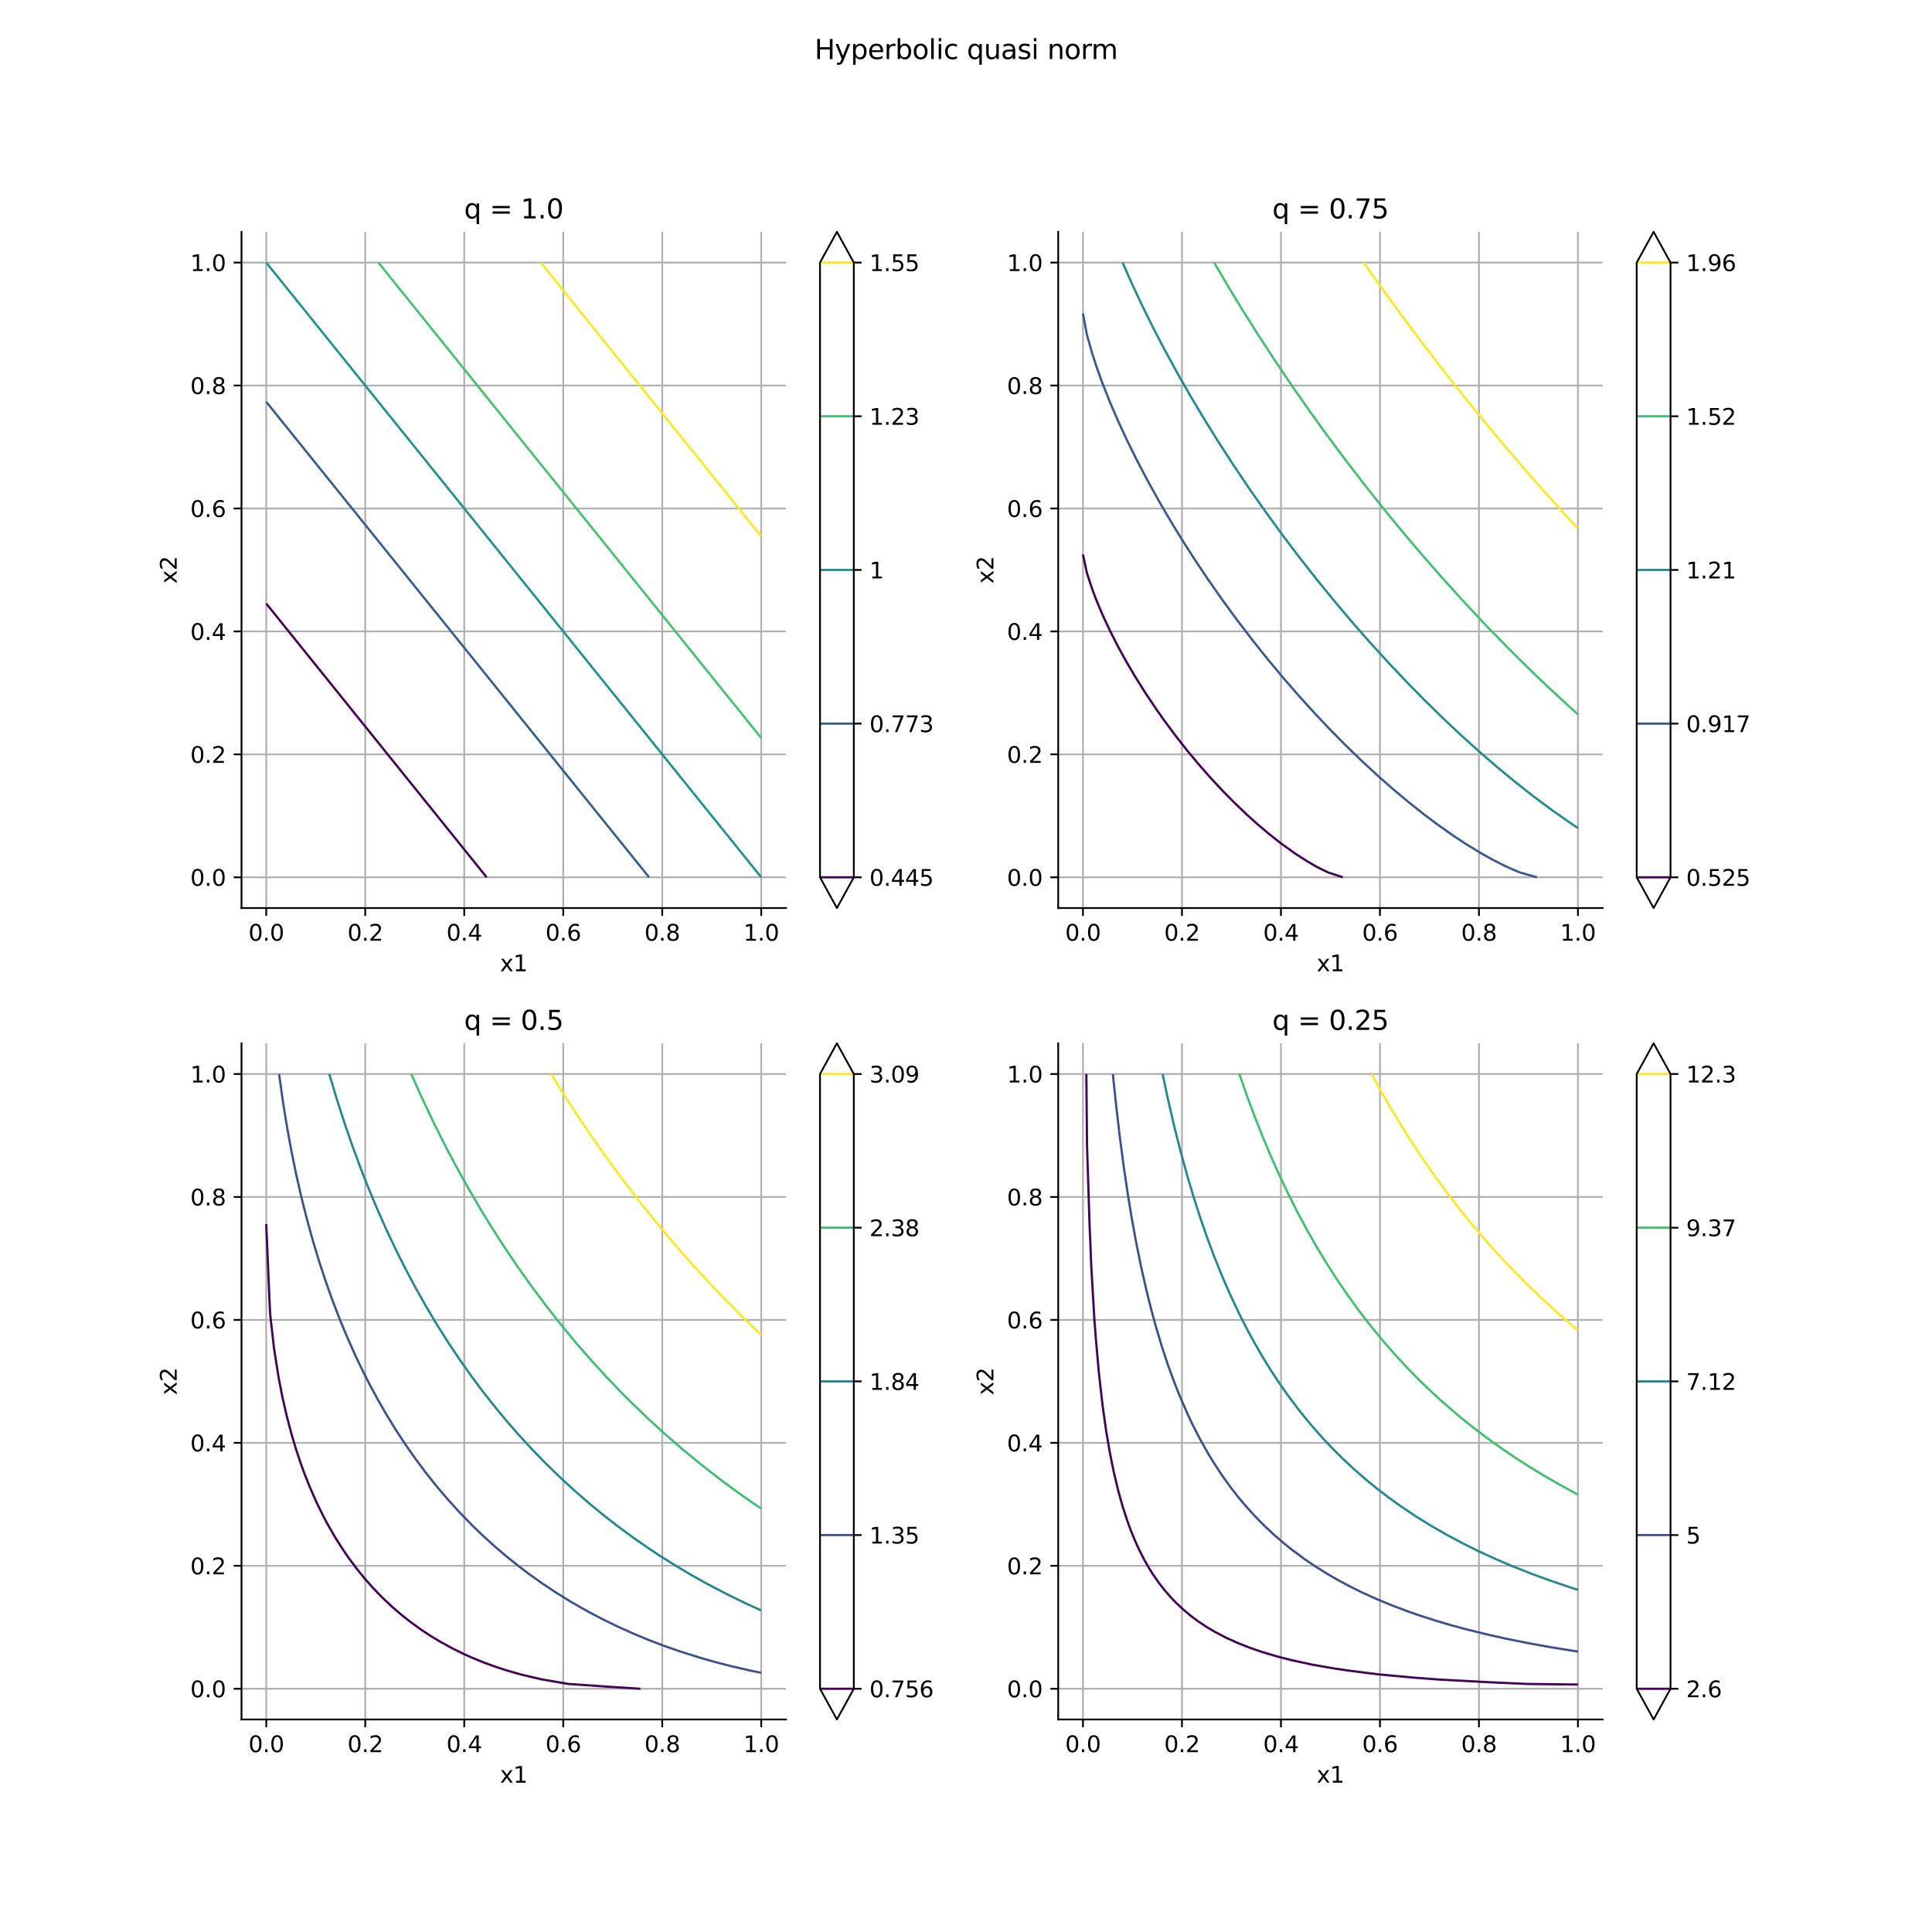 <?xml version="1.0" encoding="utf-8" standalone="no"?>
<!DOCTYPE svg PUBLIC "-//W3C//DTD SVG 1.1//EN"
  "http://www.w3.org/Graphics/SVG/1.1/DTD/svg11.dtd">
<svg xmlns:xlink="http://www.w3.org/1999/xlink" width="864pt" height="864pt" viewBox="0 0 864 864" xmlns="http://www.w3.org/2000/svg" version="1.1">
 <defs>
  <style type="text/css">*{stroke-linejoin: round; stroke-linecap: butt}</style>
 </defs>
 <g id="figure_1">
  <g id="patch_1">
   <path d="M 0 864 
L 864 864 
L 864 0 
L 0 0 
z
" style="fill: #ffffff"/>
  </g>
  <g id="axes_1">
   <g id="patch_2">
    <path d="M 108 406.08 
L 351.491 406.08 
L 351.491 103.68 
L 108 103.68 
z
" style="fill: #ffffff"/>
   </g>
   <g id="matplotlib.axis_1">
    <g id="xtick_1">
     <g id="line2d_1">
      <path d="M 119.068 406.08 
L 119.068 103.68 
" clip-path="url(#p96779e1da9)" style="fill: none; stroke: #b0b0b0; stroke-width: 0.8; stroke-linecap: square"/>
     </g>
     <g id="line2d_2">
      <defs>
       <path id="mc9b50c4b73" d="M 0 0 
L 0 3.5 
" style="stroke: #000000; stroke-width: 0.8"/>
      </defs>
      <g>
       <use xlink:href="#mc9b50c4b73" x="119.068" y="406.08" style="stroke: #000000; stroke-width: 0.8"/>
      </g>
     </g>
     <g id="text_1">
      <!-- 0.0 -->
      <g transform="translate(111.116 420.678) scale(0.1 -0.1)">
       <defs>
        <path id="DejaVuSans-30" d="M 2034 4250 
Q 1547 4250 1301 3770 
Q 1056 3291 1056 2328 
Q 1056 1369 1301 889 
Q 1547 409 2034 409 
Q 2525 409 2770 889 
Q 3016 1369 3016 2328 
Q 3016 3291 2770 3770 
Q 2525 4250 2034 4250 
z
M 2034 4750 
Q 2819 4750 3233 4129 
Q 3647 3509 3647 2328 
Q 3647 1150 3233 529 
Q 2819 -91 2034 -91 
Q 1250 -91 836 529 
Q 422 1150 422 2328 
Q 422 3509 836 4129 
Q 1250 4750 2034 4750 
z
" transform="scale(0.016)"/>
        <path id="DejaVuSans-2e" d="M 684 794 
L 1344 794 
L 1344 0 
L 684 0 
L 684 794 
z
" transform="scale(0.016)"/>
       </defs>
       <use xlink:href="#DejaVuSans-30"/>
       <use xlink:href="#DejaVuSans-2e" transform="translate(63.623 0)"/>
       <use xlink:href="#DejaVuSans-30" transform="translate(95.41 0)"/>
      </g>
     </g>
    </g>
    <g id="xtick_2">
     <g id="line2d_3">
      <path d="M 163.339 406.08 
L 163.339 103.68 
" clip-path="url(#p96779e1da9)" style="fill: none; stroke: #b0b0b0; stroke-width: 0.8; stroke-linecap: square"/>
     </g>
     <g id="line2d_4">
      <g>
       <use xlink:href="#mc9b50c4b73" x="163.339" y="406.08" style="stroke: #000000; stroke-width: 0.8"/>
      </g>
     </g>
     <g id="text_2">
      <!-- 0.2 -->
      <g transform="translate(155.387 420.678) scale(0.1 -0.1)">
       <defs>
        <path id="DejaVuSans-32" d="M 1228 531 
L 3431 531 
L 3431 0 
L 469 0 
L 469 531 
Q 828 903 1448 1529 
Q 2069 2156 2228 2338 
Q 2531 2678 2651 2914 
Q 2772 3150 2772 3378 
Q 2772 3750 2511 3984 
Q 2250 4219 1831 4219 
Q 1534 4219 1204 4116 
Q 875 4013 500 3803 
L 500 4441 
Q 881 4594 1212 4672 
Q 1544 4750 1819 4750 
Q 2544 4750 2975 4387 
Q 3406 4025 3406 3419 
Q 3406 3131 3298 2873 
Q 3191 2616 2906 2266 
Q 2828 2175 2409 1742 
Q 1991 1309 1228 531 
z
" transform="scale(0.016)"/>
       </defs>
       <use xlink:href="#DejaVuSans-30"/>
       <use xlink:href="#DejaVuSans-2e" transform="translate(63.623 0)"/>
       <use xlink:href="#DejaVuSans-32" transform="translate(95.41 0)"/>
      </g>
     </g>
    </g>
    <g id="xtick_3">
     <g id="line2d_5">
      <path d="M 207.61 406.08 
L 207.61 103.68 
" clip-path="url(#p96779e1da9)" style="fill: none; stroke: #b0b0b0; stroke-width: 0.8; stroke-linecap: square"/>
     </g>
     <g id="line2d_6">
      <g>
       <use xlink:href="#mc9b50c4b73" x="207.61" y="406.08" style="stroke: #000000; stroke-width: 0.8"/>
      </g>
     </g>
     <g id="text_3">
      <!-- 0.4 -->
      <g transform="translate(199.658 420.678) scale(0.1 -0.1)">
       <defs>
        <path id="DejaVuSans-34" d="M 2419 4116 
L 825 1625 
L 2419 1625 
L 2419 4116 
z
M 2253 4666 
L 3047 4666 
L 3047 1625 
L 3713 1625 
L 3713 1100 
L 3047 1100 
L 3047 0 
L 2419 0 
L 2419 1100 
L 313 1100 
L 313 1709 
L 2253 4666 
z
" transform="scale(0.016)"/>
       </defs>
       <use xlink:href="#DejaVuSans-30"/>
       <use xlink:href="#DejaVuSans-2e" transform="translate(63.623 0)"/>
       <use xlink:href="#DejaVuSans-34" transform="translate(95.41 0)"/>
      </g>
     </g>
    </g>
    <g id="xtick_4">
     <g id="line2d_7">
      <path d="M 251.881 406.08 
L 251.881 103.68 
" clip-path="url(#p96779e1da9)" style="fill: none; stroke: #b0b0b0; stroke-width: 0.8; stroke-linecap: square"/>
     </g>
     <g id="line2d_8">
      <g>
       <use xlink:href="#mc9b50c4b73" x="251.881" y="406.08" style="stroke: #000000; stroke-width: 0.8"/>
      </g>
     </g>
     <g id="text_4">
      <!-- 0.6 -->
      <g transform="translate(243.929 420.678) scale(0.1 -0.1)">
       <defs>
        <path id="DejaVuSans-36" d="M 2113 2584 
Q 1688 2584 1439 2293 
Q 1191 2003 1191 1497 
Q 1191 994 1439 701 
Q 1688 409 2113 409 
Q 2538 409 2786 701 
Q 3034 994 3034 1497 
Q 3034 2003 2786 2293 
Q 2538 2584 2113 2584 
z
M 3366 4563 
L 3366 3988 
Q 3128 4100 2886 4159 
Q 2644 4219 2406 4219 
Q 1781 4219 1451 3797 
Q 1122 3375 1075 2522 
Q 1259 2794 1537 2939 
Q 1816 3084 2150 3084 
Q 2853 3084 3261 2657 
Q 3669 2231 3669 1497 
Q 3669 778 3244 343 
Q 2819 -91 2113 -91 
Q 1303 -91 875 529 
Q 447 1150 447 2328 
Q 447 3434 972 4092 
Q 1497 4750 2381 4750 
Q 2619 4750 2861 4703 
Q 3103 4656 3366 4563 
z
" transform="scale(0.016)"/>
       </defs>
       <use xlink:href="#DejaVuSans-30"/>
       <use xlink:href="#DejaVuSans-2e" transform="translate(63.623 0)"/>
       <use xlink:href="#DejaVuSans-36" transform="translate(95.41 0)"/>
      </g>
     </g>
    </g>
    <g id="xtick_5">
     <g id="line2d_9">
      <path d="M 296.152 406.08 
L 296.152 103.68 
" clip-path="url(#p96779e1da9)" style="fill: none; stroke: #b0b0b0; stroke-width: 0.8; stroke-linecap: square"/>
     </g>
     <g id="line2d_10">
      <g>
       <use xlink:href="#mc9b50c4b73" x="296.152" y="406.08" style="stroke: #000000; stroke-width: 0.8"/>
      </g>
     </g>
     <g id="text_5">
      <!-- 0.8 -->
      <g transform="translate(288.201 420.678) scale(0.1 -0.1)">
       <defs>
        <path id="DejaVuSans-38" d="M 2034 2216 
Q 1584 2216 1326 1975 
Q 1069 1734 1069 1313 
Q 1069 891 1326 650 
Q 1584 409 2034 409 
Q 2484 409 2743 651 
Q 3003 894 3003 1313 
Q 3003 1734 2745 1975 
Q 2488 2216 2034 2216 
z
M 1403 2484 
Q 997 2584 770 2862 
Q 544 3141 544 3541 
Q 544 4100 942 4425 
Q 1341 4750 2034 4750 
Q 2731 4750 3128 4425 
Q 3525 4100 3525 3541 
Q 3525 3141 3298 2862 
Q 3072 2584 2669 2484 
Q 3125 2378 3379 2068 
Q 3634 1759 3634 1313 
Q 3634 634 3220 271 
Q 2806 -91 2034 -91 
Q 1263 -91 848 271 
Q 434 634 434 1313 
Q 434 1759 690 2068 
Q 947 2378 1403 2484 
z
M 1172 3481 
Q 1172 3119 1398 2916 
Q 1625 2713 2034 2713 
Q 2441 2713 2670 2916 
Q 2900 3119 2900 3481 
Q 2900 3844 2670 4047 
Q 2441 4250 2034 4250 
Q 1625 4250 1398 4047 
Q 1172 3844 1172 3481 
z
" transform="scale(0.016)"/>
       </defs>
       <use xlink:href="#DejaVuSans-30"/>
       <use xlink:href="#DejaVuSans-2e" transform="translate(63.623 0)"/>
       <use xlink:href="#DejaVuSans-38" transform="translate(95.41 0)"/>
      </g>
     </g>
    </g>
    <g id="xtick_6">
     <g id="line2d_11">
      <path d="M 340.423 406.08 
L 340.423 103.68 
" clip-path="url(#p96779e1da9)" style="fill: none; stroke: #b0b0b0; stroke-width: 0.8; stroke-linecap: square"/>
     </g>
     <g id="line2d_12">
      <g>
       <use xlink:href="#mc9b50c4b73" x="340.423" y="406.08" style="stroke: #000000; stroke-width: 0.8"/>
      </g>
     </g>
     <g id="text_6">
      <!-- 1.0 -->
      <g transform="translate(332.472 420.678) scale(0.1 -0.1)">
       <defs>
        <path id="DejaVuSans-31" d="M 794 531 
L 1825 531 
L 1825 4091 
L 703 3866 
L 703 4441 
L 1819 4666 
L 2450 4666 
L 2450 531 
L 3481 531 
L 3481 0 
L 794 0 
L 794 531 
z
" transform="scale(0.016)"/>
       </defs>
       <use xlink:href="#DejaVuSans-31"/>
       <use xlink:href="#DejaVuSans-2e" transform="translate(63.623 0)"/>
       <use xlink:href="#DejaVuSans-30" transform="translate(95.41 0)"/>
      </g>
     </g>
    </g>
    <g id="text_7">
     <!-- x1 -->
     <g transform="translate(223.605 434.357) scale(0.1 -0.1)">
      <defs>
       <path id="DejaVuSans-78" d="M 3513 3500 
L 2247 1797 
L 3578 0 
L 2900 0 
L 1881 1375 
L 863 0 
L 184 0 
L 1544 1831 
L 300 3500 
L 978 3500 
L 1906 2253 
L 2834 3500 
L 3513 3500 
z
" transform="scale(0.016)"/>
      </defs>
      <use xlink:href="#DejaVuSans-78"/>
      <use xlink:href="#DejaVuSans-31" transform="translate(59.18 0)"/>
     </g>
    </g>
   </g>
   <g id="matplotlib.axis_2">
    <g id="ytick_1">
     <g id="line2d_13">
      <path d="M 108 392.335 
L 351.491 392.335 
" clip-path="url(#p96779e1da9)" style="fill: none; stroke: #b0b0b0; stroke-width: 0.8; stroke-linecap: square"/>
     </g>
     <g id="line2d_14">
      <defs>
       <path id="mbd58c2bb75" d="M 0 0 
L -3.5 0 
" style="stroke: #000000; stroke-width: 0.8"/>
      </defs>
      <g>
       <use xlink:href="#mbd58c2bb75" x="108" y="392.335" style="stroke: #000000; stroke-width: 0.8"/>
      </g>
     </g>
     <g id="text_8">
      <!-- 0.0 -->
      <g transform="translate(85.097 396.134) scale(0.1 -0.1)">
       <use xlink:href="#DejaVuSans-30"/>
       <use xlink:href="#DejaVuSans-2e" transform="translate(63.623 0)"/>
       <use xlink:href="#DejaVuSans-30" transform="translate(95.41 0)"/>
      </g>
     </g>
    </g>
    <g id="ytick_2">
     <g id="line2d_15">
      <path d="M 108 337.353 
L 351.491 337.353 
" clip-path="url(#p96779e1da9)" style="fill: none; stroke: #b0b0b0; stroke-width: 0.8; stroke-linecap: square"/>
     </g>
     <g id="line2d_16">
      <g>
       <use xlink:href="#mbd58c2bb75" x="108" y="337.353" style="stroke: #000000; stroke-width: 0.8"/>
      </g>
     </g>
     <g id="text_9">
      <!-- 0.2 -->
      <g transform="translate(85.097 341.152) scale(0.1 -0.1)">
       <use xlink:href="#DejaVuSans-30"/>
       <use xlink:href="#DejaVuSans-2e" transform="translate(63.623 0)"/>
       <use xlink:href="#DejaVuSans-32" transform="translate(95.41 0)"/>
      </g>
     </g>
    </g>
    <g id="ytick_3">
     <g id="line2d_17">
      <path d="M 108 282.371 
L 351.491 282.371 
" clip-path="url(#p96779e1da9)" style="fill: none; stroke: #b0b0b0; stroke-width: 0.8; stroke-linecap: square"/>
     </g>
     <g id="line2d_18">
      <g>
       <use xlink:href="#mbd58c2bb75" x="108" y="282.371" style="stroke: #000000; stroke-width: 0.8"/>
      </g>
     </g>
     <g id="text_10">
      <!-- 0.4 -->
      <g transform="translate(85.097 286.17) scale(0.1 -0.1)">
       <use xlink:href="#DejaVuSans-30"/>
       <use xlink:href="#DejaVuSans-2e" transform="translate(63.623 0)"/>
       <use xlink:href="#DejaVuSans-34" transform="translate(95.41 0)"/>
      </g>
     </g>
    </g>
    <g id="ytick_4">
     <g id="line2d_19">
      <path d="M 108 227.389 
L 351.491 227.389 
" clip-path="url(#p96779e1da9)" style="fill: none; stroke: #b0b0b0; stroke-width: 0.8; stroke-linecap: square"/>
     </g>
     <g id="line2d_20">
      <g>
       <use xlink:href="#mbd58c2bb75" x="108" y="227.389" style="stroke: #000000; stroke-width: 0.8"/>
      </g>
     </g>
     <g id="text_11">
      <!-- 0.6 -->
      <g transform="translate(85.097 231.188) scale(0.1 -0.1)">
       <use xlink:href="#DejaVuSans-30"/>
       <use xlink:href="#DejaVuSans-2e" transform="translate(63.623 0)"/>
       <use xlink:href="#DejaVuSans-36" transform="translate(95.41 0)"/>
      </g>
     </g>
    </g>
    <g id="ytick_5">
     <g id="line2d_21">
      <path d="M 108 172.407 
L 351.491 172.407 
" clip-path="url(#p96779e1da9)" style="fill: none; stroke: #b0b0b0; stroke-width: 0.8; stroke-linecap: square"/>
     </g>
     <g id="line2d_22">
      <g>
       <use xlink:href="#mbd58c2bb75" x="108" y="172.407" style="stroke: #000000; stroke-width: 0.8"/>
      </g>
     </g>
     <g id="text_12">
      <!-- 0.8 -->
      <g transform="translate(85.097 176.206) scale(0.1 -0.1)">
       <use xlink:href="#DejaVuSans-30"/>
       <use xlink:href="#DejaVuSans-2e" transform="translate(63.623 0)"/>
       <use xlink:href="#DejaVuSans-38" transform="translate(95.41 0)"/>
      </g>
     </g>
    </g>
    <g id="ytick_6">
     <g id="line2d_23">
      <path d="M 108 117.425 
L 351.491 117.425 
" clip-path="url(#p96779e1da9)" style="fill: none; stroke: #b0b0b0; stroke-width: 0.8; stroke-linecap: square"/>
     </g>
     <g id="line2d_24">
      <g>
       <use xlink:href="#mbd58c2bb75" x="108" y="117.425" style="stroke: #000000; stroke-width: 0.8"/>
      </g>
     </g>
     <g id="text_13">
      <!-- 1.0 -->
      <g transform="translate(85.097 121.225) scale(0.1 -0.1)">
       <use xlink:href="#DejaVuSans-31"/>
       <use xlink:href="#DejaVuSans-2e" transform="translate(63.623 0)"/>
       <use xlink:href="#DejaVuSans-30" transform="translate(95.41 0)"/>
      </g>
     </g>
    </g>
    <g id="text_14">
     <!-- x2 -->
     <g transform="translate(79.017 261.021) rotate(-90) scale(0.1 -0.1)">
      <use xlink:href="#DejaVuSans-78"/>
      <use xlink:href="#DejaVuSans-32" transform="translate(59.18 0)"/>
     </g>
    </g>
   </g>
   <g id="QuadContourSet_1">
    <path d="M 119.068 269.914 
L 119.068 269.914 
L 120.797 272.062 
L 120.797 272.062 
L 122.526 274.21 
L 122.526 274.21 
L 124.256 276.357 
L 124.256 276.357 
L 125.985 278.505 
L 125.985 278.505 
L 127.714 280.653 
L 127.714 280.653 
L 129.444 282.8 
L 129.444 282.8 
L 131.173 284.948 
L 131.173 284.948 
L 132.902 287.096 
L 132.902 287.096 
L 134.632 289.244 
L 134.632 289.244 
L 136.361 291.391 
L 136.361 291.391 
L 138.09 293.539 
L 138.09 293.539 
L 139.82 295.687 
L 139.82 295.687 
L 141.549 297.835 
L 141.549 297.835 
L 143.279 299.982 
L 143.279 299.982 
L 145.008 302.13 
L 145.008 302.13 
L 146.737 304.278 
L 146.737 304.278 
L 148.467 306.425 
L 148.467 306.425 
L 150.196 308.573 
L 150.196 308.573 
L 151.925 310.721 
L 151.925 310.721 
L 153.655 312.869 
L 153.655 312.869 
L 155.384 315.016 
L 155.384 315.016 
L 157.113 317.164 
L 157.113 317.164 
L 158.843 319.312 
L 158.843 319.312 
L 160.572 321.46 
L 160.572 321.46 
L 162.301 323.607 
L 162.301 323.607 
L 164.031 325.755 
L 164.031 325.755 
L 165.76 327.903 
L 165.76 327.903 
L 167.489 330.05 
L 167.489 330.05 
L 169.219 332.198 
L 169.219 332.198 
L 170.948 334.346 
L 170.948 334.346 
L 172.677 336.494 
L 172.677 336.494 
L 174.407 338.641 
L 174.407 338.641 
L 176.136 340.789 
L 176.136 340.789 
L 177.865 342.937 
L 177.865 342.937 
L 179.595 345.085 
L 179.595 345.085 
L 181.324 347.232 
L 181.324 347.232 
L 183.053 349.38 
L 183.053 349.38 
L 184.783 351.528 
L 184.783 351.528 
L 186.512 353.675 
L 186.512 353.675 
L 188.241 355.823 
L 188.241 355.823 
L 189.971 357.971 
L 189.971 357.971 
L 191.7 360.119 
L 191.7 360.119 
L 193.429 362.266 
L 193.429 362.266 
L 195.159 364.414 
L 195.159 364.414 
L 196.888 366.562 
L 196.888 366.562 
L 198.617 368.71 
L 198.617 368.71 
L 200.347 370.857 
L 200.347 370.857 
L 202.076 373.005 
L 202.076 373.005 
L 203.805 375.153 
L 203.805 375.153 
L 205.535 377.3 
L 205.535 377.3 
L 207.264 379.448 
L 207.264 379.448 
L 208.993 381.596 
L 208.993 381.596 
L 210.723 383.744 
L 210.723 383.744 
L 212.452 385.891 
L 212.452 385.891 
L 214.181 388.039 
L 214.181 388.039 
L 215.911 390.187 
L 215.911 390.187 
L 217.64 392.335 
L 217.64 392.335 
" clip-path="url(#p96779e1da9)" style="fill: none; stroke: #440154; stroke-opacity: 0.996"/>
    <path d="M 119.068 179.71 
L 290.272 392.335 
L 290.272 392.335 
" clip-path="url(#p96779e1da9)" style="fill: none; stroke: #355e8d; stroke-opacity: 0.996"/>
    <path d="M 119.068 117.425 
L 340.423 392.335 
L 340.423 392.335 
" clip-path="url(#p96779e1da9)" style="fill: none; stroke: #21918c; stroke-opacity: 0.996"/>
    <path d="M 169.219 117.425 
L 340.423 330.05 
L 340.423 330.05 
" clip-path="url(#p96779e1da9)" style="fill: none; stroke: #46c06f; stroke-opacity: 0.996"/>
    <path d="M 241.851 117.425 
L 243.58 119.573 
L 243.58 119.573 
L 245.31 121.721 
L 245.31 121.721 
L 247.039 123.869 
L 247.039 123.869 
L 248.768 126.016 
L 248.768 126.016 
L 250.498 128.164 
L 250.498 128.164 
L 252.227 130.312 
L 252.227 130.312 
L 253.956 132.46 
L 253.956 132.46 
L 255.686 134.607 
L 255.686 134.607 
L 257.415 136.755 
L 257.415 136.755 
L 259.144 138.903 
L 259.144 138.903 
L 260.874 141.05 
L 260.874 141.05 
L 262.603 143.198 
L 262.603 143.198 
L 264.332 145.346 
L 264.332 145.346 
L 266.062 147.494 
L 266.062 147.494 
L 267.791 149.641 
L 267.791 149.641 
L 269.52 151.789 
L 269.52 151.789 
L 271.25 153.937 
L 271.25 153.937 
L 272.979 156.085 
L 272.979 156.085 
L 274.708 158.232 
L 274.708 158.232 
L 276.438 160.38 
L 276.438 160.38 
L 278.167 162.528 
L 278.167 162.528 
L 279.896 164.675 
L 279.896 164.675 
L 281.626 166.823 
L 281.626 166.823 
L 283.355 168.971 
L 283.355 168.971 
L 285.084 171.119 
L 285.084 171.119 
L 286.814 173.266 
L 286.814 173.266 
L 288.543 175.414 
L 288.543 175.414 
L 290.272 177.562 
L 290.272 177.562 
L 292.002 179.71 
L 292.002 179.71 
L 293.731 181.857 
L 293.731 181.857 
L 295.46 184.005 
L 295.46 184.005 
L 297.19 186.153 
L 297.19 186.153 
L 298.919 188.3 
L 298.919 188.3 
L 300.648 190.448 
L 300.648 190.448 
L 302.378 192.596 
L 302.378 192.596 
L 304.107 194.744 
L 304.107 194.744 
L 305.836 196.891 
L 305.836 196.891 
L 307.566 199.039 
L 307.566 199.039 
L 309.295 201.187 
L 309.295 201.187 
L 311.024 203.335 
L 311.024 203.335 
L 312.754 205.482 
L 312.754 205.482 
L 314.483 207.63 
L 314.483 207.63 
L 316.212 209.778 
L 316.212 209.778 
L 317.942 211.925 
L 317.942 211.925 
L 319.671 214.073 
L 319.671 214.073 
L 321.4 216.221 
L 321.4 216.221 
L 323.13 218.369 
L 323.13 218.369 
L 324.859 220.516 
L 324.859 220.516 
L 326.588 222.664 
L 326.588 222.664 
L 328.318 224.812 
L 328.318 224.812 
L 330.047 226.96 
L 330.047 226.96 
L 331.776 229.107 
L 331.776 229.107 
L 333.506 231.255 
L 333.506 231.255 
L 335.235 233.403 
L 335.235 233.403 
L 336.964 235.55 
L 336.964 235.55 
L 338.694 237.698 
L 338.694 237.698 
L 340.423 239.846 
" clip-path="url(#p96779e1da9)" style="fill: none; stroke: #fde725; stroke-opacity: 0.996"/>
   </g>
   <g id="patch_3">
    <path d="M 108 406.08 
L 108 103.68 
" style="fill: none; stroke: #000000; stroke-width: 0.8; stroke-linejoin: miter; stroke-linecap: square"/>
   </g>
   <g id="patch_4">
    <path d="M 108 406.08 
L 351.491 406.08 
" style="fill: none; stroke: #000000; stroke-width: 0.8; stroke-linejoin: miter; stroke-linecap: square"/>
   </g>
   <g id="text_15">
    <!-- q = 1.0 -->
    <g transform="translate(207.553 97.68) scale(0.12 -0.12)">
     <defs>
      <path id="DejaVuSans-71" d="M 947 1747 
Q 947 1113 1208 752 
Q 1469 391 1925 391 
Q 2381 391 2643 752 
Q 2906 1113 2906 1747 
Q 2906 2381 2643 2742 
Q 2381 3103 1925 3103 
Q 1469 3103 1208 2742 
Q 947 2381 947 1747 
z
M 2906 525 
Q 2725 213 2448 61 
Q 2172 -91 1784 -91 
Q 1150 -91 751 415 
Q 353 922 353 1747 
Q 353 2572 751 3078 
Q 1150 3584 1784 3584 
Q 2172 3584 2448 3432 
Q 2725 3281 2906 2969 
L 2906 3500 
L 3481 3500 
L 3481 -1331 
L 2906 -1331 
L 2906 525 
z
" transform="scale(0.016)"/>
      <path id="DejaVuSans-20" transform="scale(0.016)"/>
      <path id="DejaVuSans-3d" d="M 678 2906 
L 4684 2906 
L 4684 2381 
L 678 2381 
L 678 2906 
z
M 678 1631 
L 4684 1631 
L 4684 1100 
L 678 1100 
L 678 1631 
z
" transform="scale(0.016)"/>
     </defs>
     <use xlink:href="#DejaVuSans-71"/>
     <use xlink:href="#DejaVuSans-20" transform="translate(63.477 0)"/>
     <use xlink:href="#DejaVuSans-3d" transform="translate(95.264 0)"/>
     <use xlink:href="#DejaVuSans-20" transform="translate(179.053 0)"/>
     <use xlink:href="#DejaVuSans-31" transform="translate(210.84 0)"/>
     <use xlink:href="#DejaVuSans-2e" transform="translate(274.463 0)"/>
     <use xlink:href="#DejaVuSans-30" transform="translate(306.25 0)"/>
    </g>
   </g>
  </g>
  <g id="axes_2">
   <g id="patch_5">
    <path d="M 473.236 406.08 
L 716.727 406.08 
L 716.727 103.68 
L 473.236 103.68 
z
" style="fill: #ffffff"/>
   </g>
   <g id="matplotlib.axis_3">
    <g id="xtick_7">
     <g id="line2d_25">
      <path d="M 484.304 406.08 
L 484.304 103.68 
" clip-path="url(#pc4ddfdbe50)" style="fill: none; stroke: #b0b0b0; stroke-width: 0.8; stroke-linecap: square"/>
     </g>
     <g id="line2d_26">
      <g>
       <use xlink:href="#mc9b50c4b73" x="484.304" y="406.08" style="stroke: #000000; stroke-width: 0.8"/>
      </g>
     </g>
     <g id="text_16">
      <!-- 0.0 -->
      <g transform="translate(476.353 420.678) scale(0.1 -0.1)">
       <use xlink:href="#DejaVuSans-30"/>
       <use xlink:href="#DejaVuSans-2e" transform="translate(63.623 0)"/>
       <use xlink:href="#DejaVuSans-30" transform="translate(95.41 0)"/>
      </g>
     </g>
    </g>
    <g id="xtick_8">
     <g id="line2d_27">
      <path d="M 528.575 406.08 
L 528.575 103.68 
" clip-path="url(#pc4ddfdbe50)" style="fill: none; stroke: #b0b0b0; stroke-width: 0.8; stroke-linecap: square"/>
     </g>
     <g id="line2d_28">
      <g>
       <use xlink:href="#mc9b50c4b73" x="528.575" y="406.08" style="stroke: #000000; stroke-width: 0.8"/>
      </g>
     </g>
     <g id="text_17">
      <!-- 0.2 -->
      <g transform="translate(520.624 420.678) scale(0.1 -0.1)">
       <use xlink:href="#DejaVuSans-30"/>
       <use xlink:href="#DejaVuSans-2e" transform="translate(63.623 0)"/>
       <use xlink:href="#DejaVuSans-32" transform="translate(95.41 0)"/>
      </g>
     </g>
    </g>
    <g id="xtick_9">
     <g id="line2d_29">
      <path d="M 572.846 406.08 
L 572.846 103.68 
" clip-path="url(#pc4ddfdbe50)" style="fill: none; stroke: #b0b0b0; stroke-width: 0.8; stroke-linecap: square"/>
     </g>
     <g id="line2d_30">
      <g>
       <use xlink:href="#mc9b50c4b73" x="572.846" y="406.08" style="stroke: #000000; stroke-width: 0.8"/>
      </g>
     </g>
     <g id="text_18">
      <!-- 0.4 -->
      <g transform="translate(564.895 420.678) scale(0.1 -0.1)">
       <use xlink:href="#DejaVuSans-30"/>
       <use xlink:href="#DejaVuSans-2e" transform="translate(63.623 0)"/>
       <use xlink:href="#DejaVuSans-34" transform="translate(95.41 0)"/>
      </g>
     </g>
    </g>
    <g id="xtick_10">
     <g id="line2d_31">
      <path d="M 617.117 406.08 
L 617.117 103.68 
" clip-path="url(#pc4ddfdbe50)" style="fill: none; stroke: #b0b0b0; stroke-width: 0.8; stroke-linecap: square"/>
     </g>
     <g id="line2d_32">
      <g>
       <use xlink:href="#mc9b50c4b73" x="617.117" y="406.08" style="stroke: #000000; stroke-width: 0.8"/>
      </g>
     </g>
     <g id="text_19">
      <!-- 0.6 -->
      <g transform="translate(609.166 420.678) scale(0.1 -0.1)">
       <use xlink:href="#DejaVuSans-30"/>
       <use xlink:href="#DejaVuSans-2e" transform="translate(63.623 0)"/>
       <use xlink:href="#DejaVuSans-36" transform="translate(95.41 0)"/>
      </g>
     </g>
    </g>
    <g id="xtick_11">
     <g id="line2d_33">
      <path d="M 661.388 406.08 
L 661.388 103.68 
" clip-path="url(#pc4ddfdbe50)" style="fill: none; stroke: #b0b0b0; stroke-width: 0.8; stroke-linecap: square"/>
     </g>
     <g id="line2d_34">
      <g>
       <use xlink:href="#mc9b50c4b73" x="661.388" y="406.08" style="stroke: #000000; stroke-width: 0.8"/>
      </g>
     </g>
     <g id="text_20">
      <!-- 0.8 -->
      <g transform="translate(653.437 420.678) scale(0.1 -0.1)">
       <use xlink:href="#DejaVuSans-30"/>
       <use xlink:href="#DejaVuSans-2e" transform="translate(63.623 0)"/>
       <use xlink:href="#DejaVuSans-38" transform="translate(95.41 0)"/>
      </g>
     </g>
    </g>
    <g id="xtick_12">
     <g id="line2d_35">
      <path d="M 705.66 406.08 
L 705.66 103.68 
" clip-path="url(#pc4ddfdbe50)" style="fill: none; stroke: #b0b0b0; stroke-width: 0.8; stroke-linecap: square"/>
     </g>
     <g id="line2d_36">
      <g>
       <use xlink:href="#mc9b50c4b73" x="705.66" y="406.08" style="stroke: #000000; stroke-width: 0.8"/>
      </g>
     </g>
     <g id="text_21">
      <!-- 1.0 -->
      <g transform="translate(697.708 420.678) scale(0.1 -0.1)">
       <use xlink:href="#DejaVuSans-31"/>
       <use xlink:href="#DejaVuSans-2e" transform="translate(63.623 0)"/>
       <use xlink:href="#DejaVuSans-30" transform="translate(95.41 0)"/>
      </g>
     </g>
    </g>
    <g id="text_22">
     <!-- x1 -->
     <g transform="translate(588.841 434.357) scale(0.1 -0.1)">
      <use xlink:href="#DejaVuSans-78"/>
      <use xlink:href="#DejaVuSans-31" transform="translate(59.18 0)"/>
     </g>
    </g>
   </g>
   <g id="matplotlib.axis_4">
    <g id="ytick_7">
     <g id="line2d_37">
      <path d="M 473.236 392.335 
L 716.727 392.335 
" clip-path="url(#pc4ddfdbe50)" style="fill: none; stroke: #b0b0b0; stroke-width: 0.8; stroke-linecap: square"/>
     </g>
     <g id="line2d_38">
      <g>
       <use xlink:href="#mbd58c2bb75" x="473.236" y="392.335" style="stroke: #000000; stroke-width: 0.8"/>
      </g>
     </g>
     <g id="text_23">
      <!-- 0.0 -->
      <g transform="translate(450.333 396.134) scale(0.1 -0.1)">
       <use xlink:href="#DejaVuSans-30"/>
       <use xlink:href="#DejaVuSans-2e" transform="translate(63.623 0)"/>
       <use xlink:href="#DejaVuSans-30" transform="translate(95.41 0)"/>
      </g>
     </g>
    </g>
    <g id="ytick_8">
     <g id="line2d_39">
      <path d="M 473.236 337.353 
L 716.727 337.353 
" clip-path="url(#pc4ddfdbe50)" style="fill: none; stroke: #b0b0b0; stroke-width: 0.8; stroke-linecap: square"/>
     </g>
     <g id="line2d_40">
      <g>
       <use xlink:href="#mbd58c2bb75" x="473.236" y="337.353" style="stroke: #000000; stroke-width: 0.8"/>
      </g>
     </g>
     <g id="text_24">
      <!-- 0.2 -->
      <g transform="translate(450.333 341.152) scale(0.1 -0.1)">
       <use xlink:href="#DejaVuSans-30"/>
       <use xlink:href="#DejaVuSans-2e" transform="translate(63.623 0)"/>
       <use xlink:href="#DejaVuSans-32" transform="translate(95.41 0)"/>
      </g>
     </g>
    </g>
    <g id="ytick_9">
     <g id="line2d_41">
      <path d="M 473.236 282.371 
L 716.727 282.371 
" clip-path="url(#pc4ddfdbe50)" style="fill: none; stroke: #b0b0b0; stroke-width: 0.8; stroke-linecap: square"/>
     </g>
     <g id="line2d_42">
      <g>
       <use xlink:href="#mbd58c2bb75" x="473.236" y="282.371" style="stroke: #000000; stroke-width: 0.8"/>
      </g>
     </g>
     <g id="text_25">
      <!-- 0.4 -->
      <g transform="translate(450.333 286.17) scale(0.1 -0.1)">
       <use xlink:href="#DejaVuSans-30"/>
       <use xlink:href="#DejaVuSans-2e" transform="translate(63.623 0)"/>
       <use xlink:href="#DejaVuSans-34" transform="translate(95.41 0)"/>
      </g>
     </g>
    </g>
    <g id="ytick_10">
     <g id="line2d_43">
      <path d="M 473.236 227.389 
L 716.727 227.389 
" clip-path="url(#pc4ddfdbe50)" style="fill: none; stroke: #b0b0b0; stroke-width: 0.8; stroke-linecap: square"/>
     </g>
     <g id="line2d_44">
      <g>
       <use xlink:href="#mbd58c2bb75" x="473.236" y="227.389" style="stroke: #000000; stroke-width: 0.8"/>
      </g>
     </g>
     <g id="text_26">
      <!-- 0.6 -->
      <g transform="translate(450.333 231.188) scale(0.1 -0.1)">
       <use xlink:href="#DejaVuSans-30"/>
       <use xlink:href="#DejaVuSans-2e" transform="translate(63.623 0)"/>
       <use xlink:href="#DejaVuSans-36" transform="translate(95.41 0)"/>
      </g>
     </g>
    </g>
    <g id="ytick_11">
     <g id="line2d_45">
      <path d="M 473.236 172.407 
L 716.727 172.407 
" clip-path="url(#pc4ddfdbe50)" style="fill: none; stroke: #b0b0b0; stroke-width: 0.8; stroke-linecap: square"/>
     </g>
     <g id="line2d_46">
      <g>
       <use xlink:href="#mbd58c2bb75" x="473.236" y="172.407" style="stroke: #000000; stroke-width: 0.8"/>
      </g>
     </g>
     <g id="text_27">
      <!-- 0.8 -->
      <g transform="translate(450.333 176.206) scale(0.1 -0.1)">
       <use xlink:href="#DejaVuSans-30"/>
       <use xlink:href="#DejaVuSans-2e" transform="translate(63.623 0)"/>
       <use xlink:href="#DejaVuSans-38" transform="translate(95.41 0)"/>
      </g>
     </g>
    </g>
    <g id="ytick_12">
     <g id="line2d_47">
      <path d="M 473.236 117.425 
L 716.727 117.425 
" clip-path="url(#pc4ddfdbe50)" style="fill: none; stroke: #b0b0b0; stroke-width: 0.8; stroke-linecap: square"/>
     </g>
     <g id="line2d_48">
      <g>
       <use xlink:href="#mbd58c2bb75" x="473.236" y="117.425" style="stroke: #000000; stroke-width: 0.8"/>
      </g>
     </g>
     <g id="text_28">
      <!-- 1.0 -->
      <g transform="translate(450.333 121.225) scale(0.1 -0.1)">
       <use xlink:href="#DejaVuSans-31"/>
       <use xlink:href="#DejaVuSans-2e" transform="translate(63.623 0)"/>
       <use xlink:href="#DejaVuSans-30" transform="translate(95.41 0)"/>
      </g>
     </g>
    </g>
    <g id="text_29">
     <!-- x2 -->
     <g transform="translate(444.254 261.021) rotate(-90) scale(0.1 -0.1)">
      <use xlink:href="#DejaVuSans-78"/>
      <use xlink:href="#DejaVuSans-32" transform="translate(59.18 0)"/>
     </g>
    </g>
   </g>
   <g id="QuadContourSet_2">
    <path d="M 484.304 247.959 
L 486.033 256.1 
L 488.446 263.471 
L 490.058 267.766 
L 492.951 274.704 
L 496.41 282.121 
L 500.047 289.244 
L 503.59 295.687 
L 507.368 302.13 
L 511.974 309.499 
L 517.097 317.164 
L 520.62 322.156 
L 525.808 329.14 
L 530.996 335.729 
L 536.184 341.958 
L 541.372 347.853 
L 546.791 353.675 
L 551.748 358.709 
L 557.713 364.414 
L 562.496 368.71 
L 567.582 373.005 
L 573.048 377.3 
L 579.02 381.596 
L 584.606 385.189 
L 588.064 387.191 
L 589.794 388.141 
L 593.999 390.187 
L 600.554 392.335 
L 600.554 392.335 
" clip-path="url(#pc4ddfdbe50)" style="fill: none; stroke: #440154; stroke-opacity: 0.996"/>
    <path d="M 484.304 140.195 
L 486.051 149.641 
L 488.483 158.232 
L 490.595 164.675 
L 492.951 171.21 
L 496.41 179.921 
L 500.029 188.3 
L 504.014 196.891 
L 508.515 205.996 
L 513.703 215.845 
L 518.891 225.139 
L 524.079 233.97 
L 529.267 242.401 
L 534.524 250.585 
L 540.281 259.175 
L 546.56 268.15 
L 553.478 277.599 
L 560.395 286.632 
L 567.312 295.279 
L 574.23 303.564 
L 581.147 311.507 
L 588.237 319.312 
L 594.982 326.427 
L 601.899 333.424 
L 608.817 340.121 
L 615.734 346.522 
L 622.651 352.626 
L 629.569 358.433 
L 637.103 364.414 
L 643.403 369.125 
L 650.321 373.984 
L 655.509 377.408 
L 662.426 381.638 
L 667.614 384.521 
L 672.802 387.144 
L 676.261 388.714 
L 679.772 390.187 
L 687.326 392.335 
L 687.326 392.335 
" clip-path="url(#pc4ddfdbe50)" style="fill: none; stroke: #38598c; stroke-opacity: 0.996"/>
    <path d="M 502.022 117.425 
L 505.81 126.016 
L 510.244 135.535 
L 515.432 146.056 
L 520.643 156.085 
L 526.505 166.823 
L 532.649 177.562 
L 537.914 186.39 
L 544.831 197.531 
L 551.748 208.208 
L 558.666 218.467 
L 566.128 229.107 
L 573.963 239.846 
L 581.147 249.328 
L 588.883 259.175 
L 596.711 268.781 
L 604.939 278.505 
L 612.478 287.096 
L 620.922 296.37 
L 629.569 305.497 
L 636.816 312.869 
L 645.595 321.46 
L 653.779 329.14 
L 661.947 336.494 
L 669.411 342.937 
L 677.99 350.013 
L 685.378 355.823 
L 694.013 362.266 
L 702.201 368.011 
L 705.66 370.33 
L 705.66 370.33 
" clip-path="url(#pc4ddfdbe50)" style="fill: none; stroke: #238a8d; stroke-opacity: 0.996"/>
    <path d="M 542.976 117.425 
L 549.293 128.164 
L 555.834 138.903 
L 562.599 149.641 
L 569.593 160.38 
L 577.688 172.392 
L 585.795 184.005 
L 593.543 194.744 
L 601.899 205.957 
L 610.546 217.182 
L 619.193 228.044 
L 627.839 238.56 
L 636.486 248.747 
L 645.631 259.175 
L 655.379 269.914 
L 664.155 279.258 
L 673.861 289.244 
L 683.178 298.492 
L 691.825 306.783 
L 700.715 315.016 
L 705.66 319.468 
L 705.66 319.468 
" clip-path="url(#pc4ddfdbe50)" style="fill: none; stroke: #42be71; stroke-opacity: 0.996"/>
    <path d="M 609.874 117.425 
L 610.546 118.386 
L 611.379 119.573 
L 612.275 120.848 
L 612.891 121.721 
L 614.005 123.297 
L 614.41 123.869 
L 615.734 125.732 
L 615.937 126.016 
L 617.463 128.153 
L 617.471 128.164 
L 619.013 130.312 
L 619.193 130.561 
L 620.563 132.46 
L 620.922 132.955 
L 622.121 134.607 
L 622.651 135.337 
L 623.686 136.755 
L 624.381 137.706 
L 625.258 138.903 
L 626.11 140.062 
L 626.839 141.05 
L 627.839 142.405 
L 628.427 143.198 
L 629.569 144.736 
L 630.023 145.346 
L 631.298 147.054 
L 631.627 147.494 
L 633.027 149.361 
L 633.239 149.641 
L 634.757 151.655 
L 634.858 151.789 
L 636.486 153.937 
L 636.486 153.937 
L 638.122 156.085 
L 638.215 156.207 
L 639.766 158.232 
L 639.945 158.465 
L 641.418 160.38 
L 641.674 160.712 
L 643.078 162.528 
L 643.403 162.947 
L 644.747 164.675 
L 645.133 165.171 
L 646.424 166.823 
L 646.862 167.383 
L 648.109 168.971 
L 648.591 169.584 
L 649.803 171.119 
L 650.321 171.774 
L 651.505 173.266 
L 652.05 173.952 
L 653.215 175.414 
L 653.779 176.12 
L 654.935 177.562 
L 655.509 178.277 
L 656.662 179.71 
L 657.238 180.423 
L 658.399 181.857 
L 658.967 182.558 
L 660.144 184.005 
L 660.697 184.682 
L 661.899 186.153 
L 662.426 186.796 
L 663.662 188.3 
L 664.155 188.9 
L 665.434 190.448 
L 665.885 190.992 
L 667.215 192.596 
L 667.614 193.075 
L 669.006 194.744 
L 669.343 195.147 
L 670.805 196.891 
L 671.073 197.209 
L 672.614 199.039 
L 672.802 199.261 
L 674.433 201.187 
L 674.531 201.303 
L 676.261 203.335 
L 676.261 203.335 
L 677.99 205.356 
L 678.098 205.482 
L 679.719 207.368 
L 679.946 207.63 
L 681.449 209.369 
L 681.802 209.778 
L 683.178 211.361 
L 683.669 211.925 
L 684.907 213.343 
L 685.546 214.073 
L 686.637 215.316 
L 687.433 216.221 
L 688.366 217.279 
L 689.33 218.369 
L 690.095 219.232 
L 691.237 220.516 
L 691.825 221.175 
L 693.155 222.664 
L 693.554 223.11 
L 695.083 224.812 
L 695.283 225.034 
L 697.013 226.95 
L 697.022 226.96 
L 698.742 228.855 
L 698.971 229.107 
L 700.471 230.751 
L 700.932 231.255 
L 702.201 232.638 
L 702.903 233.403 
L 703.93 234.516 
L 704.886 235.55 
L 705.66 236.385 
" clip-path="url(#pc4ddfdbe50)" style="fill: none; stroke: #fde725; stroke-opacity: 0.996"/>
   </g>
   <g id="patch_6">
    <path d="M 473.236 406.08 
L 473.236 103.68 
" style="fill: none; stroke: #000000; stroke-width: 0.8; stroke-linejoin: miter; stroke-linecap: square"/>
   </g>
   <g id="patch_7">
    <path d="M 473.236 406.08 
L 716.727 406.08 
" style="fill: none; stroke: #000000; stroke-width: 0.8; stroke-linejoin: miter; stroke-linecap: square"/>
   </g>
   <g id="text_30">
    <!-- q = 0.75 -->
    <g transform="translate(568.972 97.68) scale(0.12 -0.12)">
     <defs>
      <path id="DejaVuSans-37" d="M 525 4666 
L 3525 4666 
L 3525 4397 
L 1831 0 
L 1172 0 
L 2766 4134 
L 525 4134 
L 525 4666 
z
" transform="scale(0.016)"/>
      <path id="DejaVuSans-35" d="M 691 4666 
L 3169 4666 
L 3169 4134 
L 1269 4134 
L 1269 2991 
Q 1406 3038 1543 3061 
Q 1681 3084 1819 3084 
Q 2600 3084 3056 2656 
Q 3513 2228 3513 1497 
Q 3513 744 3044 326 
Q 2575 -91 1722 -91 
Q 1428 -91 1123 -41 
Q 819 9 494 109 
L 494 744 
Q 775 591 1075 516 
Q 1375 441 1709 441 
Q 2250 441 2565 725 
Q 2881 1009 2881 1497 
Q 2881 1984 2565 2268 
Q 2250 2553 1709 2553 
Q 1456 2553 1204 2497 
Q 953 2441 691 2322 
L 691 4666 
z
" transform="scale(0.016)"/>
     </defs>
     <use xlink:href="#DejaVuSans-71"/>
     <use xlink:href="#DejaVuSans-20" transform="translate(63.477 0)"/>
     <use xlink:href="#DejaVuSans-3d" transform="translate(95.264 0)"/>
     <use xlink:href="#DejaVuSans-20" transform="translate(179.053 0)"/>
     <use xlink:href="#DejaVuSans-30" transform="translate(210.84 0)"/>
     <use xlink:href="#DejaVuSans-2e" transform="translate(274.463 0)"/>
     <use xlink:href="#DejaVuSans-37" transform="translate(306.25 0)"/>
     <use xlink:href="#DejaVuSans-35" transform="translate(369.873 0)"/>
    </g>
   </g>
  </g>
  <g id="axes_3">
   <g id="patch_8">
    <path d="M 108 768.96 
L 351.491 768.96 
L 351.491 466.56 
L 108 466.56 
z
" style="fill: #ffffff"/>
   </g>
   <g id="matplotlib.axis_5">
    <g id="xtick_13">
     <g id="line2d_49">
      <path d="M 119.068 768.96 
L 119.068 466.56 
" clip-path="url(#p2e6e19b070)" style="fill: none; stroke: #b0b0b0; stroke-width: 0.8; stroke-linecap: square"/>
     </g>
     <g id="line2d_50">
      <g>
       <use xlink:href="#mc9b50c4b73" x="119.068" y="768.96" style="stroke: #000000; stroke-width: 0.8"/>
      </g>
     </g>
     <g id="text_31">
      <!-- 0.0 -->
      <g transform="translate(111.116 783.558) scale(0.1 -0.1)">
       <use xlink:href="#DejaVuSans-30"/>
       <use xlink:href="#DejaVuSans-2e" transform="translate(63.623 0)"/>
       <use xlink:href="#DejaVuSans-30" transform="translate(95.41 0)"/>
      </g>
     </g>
    </g>
    <g id="xtick_14">
     <g id="line2d_51">
      <path d="M 163.339 768.96 
L 163.339 466.56 
" clip-path="url(#p2e6e19b070)" style="fill: none; stroke: #b0b0b0; stroke-width: 0.8; stroke-linecap: square"/>
     </g>
     <g id="line2d_52">
      <g>
       <use xlink:href="#mc9b50c4b73" x="163.339" y="768.96" style="stroke: #000000; stroke-width: 0.8"/>
      </g>
     </g>
     <g id="text_32">
      <!-- 0.2 -->
      <g transform="translate(155.387 783.558) scale(0.1 -0.1)">
       <use xlink:href="#DejaVuSans-30"/>
       <use xlink:href="#DejaVuSans-2e" transform="translate(63.623 0)"/>
       <use xlink:href="#DejaVuSans-32" transform="translate(95.41 0)"/>
      </g>
     </g>
    </g>
    <g id="xtick_15">
     <g id="line2d_53">
      <path d="M 207.61 768.96 
L 207.61 466.56 
" clip-path="url(#p2e6e19b070)" style="fill: none; stroke: #b0b0b0; stroke-width: 0.8; stroke-linecap: square"/>
     </g>
     <g id="line2d_54">
      <g>
       <use xlink:href="#mc9b50c4b73" x="207.61" y="768.96" style="stroke: #000000; stroke-width: 0.8"/>
      </g>
     </g>
     <g id="text_33">
      <!-- 0.4 -->
      <g transform="translate(199.658 783.558) scale(0.1 -0.1)">
       <use xlink:href="#DejaVuSans-30"/>
       <use xlink:href="#DejaVuSans-2e" transform="translate(63.623 0)"/>
       <use xlink:href="#DejaVuSans-34" transform="translate(95.41 0)"/>
      </g>
     </g>
    </g>
    <g id="xtick_16">
     <g id="line2d_55">
      <path d="M 251.881 768.96 
L 251.881 466.56 
" clip-path="url(#p2e6e19b070)" style="fill: none; stroke: #b0b0b0; stroke-width: 0.8; stroke-linecap: square"/>
     </g>
     <g id="line2d_56">
      <g>
       <use xlink:href="#mc9b50c4b73" x="251.881" y="768.96" style="stroke: #000000; stroke-width: 0.8"/>
      </g>
     </g>
     <g id="text_34">
      <!-- 0.6 -->
      <g transform="translate(243.929 783.558) scale(0.1 -0.1)">
       <use xlink:href="#DejaVuSans-30"/>
       <use xlink:href="#DejaVuSans-2e" transform="translate(63.623 0)"/>
       <use xlink:href="#DejaVuSans-36" transform="translate(95.41 0)"/>
      </g>
     </g>
    </g>
    <g id="xtick_17">
     <g id="line2d_57">
      <path d="M 296.152 768.96 
L 296.152 466.56 
" clip-path="url(#p2e6e19b070)" style="fill: none; stroke: #b0b0b0; stroke-width: 0.8; stroke-linecap: square"/>
     </g>
     <g id="line2d_58">
      <g>
       <use xlink:href="#mc9b50c4b73" x="296.152" y="768.96" style="stroke: #000000; stroke-width: 0.8"/>
      </g>
     </g>
     <g id="text_35">
      <!-- 0.8 -->
      <g transform="translate(288.201 783.558) scale(0.1 -0.1)">
       <use xlink:href="#DejaVuSans-30"/>
       <use xlink:href="#DejaVuSans-2e" transform="translate(63.623 0)"/>
       <use xlink:href="#DejaVuSans-38" transform="translate(95.41 0)"/>
      </g>
     </g>
    </g>
    <g id="xtick_18">
     <g id="line2d_59">
      <path d="M 340.423 768.96 
L 340.423 466.56 
" clip-path="url(#p2e6e19b070)" style="fill: none; stroke: #b0b0b0; stroke-width: 0.8; stroke-linecap: square"/>
     </g>
     <g id="line2d_60">
      <g>
       <use xlink:href="#mc9b50c4b73" x="340.423" y="768.96" style="stroke: #000000; stroke-width: 0.8"/>
      </g>
     </g>
     <g id="text_36">
      <!-- 1.0 -->
      <g transform="translate(332.472 783.558) scale(0.1 -0.1)">
       <use xlink:href="#DejaVuSans-31"/>
       <use xlink:href="#DejaVuSans-2e" transform="translate(63.623 0)"/>
       <use xlink:href="#DejaVuSans-30" transform="translate(95.41 0)"/>
      </g>
     </g>
    </g>
    <g id="text_37">
     <!-- x1 -->
     <g transform="translate(223.605 797.237) scale(0.1 -0.1)">
      <use xlink:href="#DejaVuSans-78"/>
      <use xlink:href="#DejaVuSans-31" transform="translate(59.18 0)"/>
     </g>
    </g>
   </g>
   <g id="matplotlib.axis_6">
    <g id="ytick_13">
     <g id="line2d_61">
      <path d="M 108 755.215 
L 351.491 755.215 
" clip-path="url(#p2e6e19b070)" style="fill: none; stroke: #b0b0b0; stroke-width: 0.8; stroke-linecap: square"/>
     </g>
     <g id="line2d_62">
      <g>
       <use xlink:href="#mbd58c2bb75" x="108" y="755.215" style="stroke: #000000; stroke-width: 0.8"/>
      </g>
     </g>
     <g id="text_38">
      <!-- 0.0 -->
      <g transform="translate(85.097 759.014) scale(0.1 -0.1)">
       <use xlink:href="#DejaVuSans-30"/>
       <use xlink:href="#DejaVuSans-2e" transform="translate(63.623 0)"/>
       <use xlink:href="#DejaVuSans-30" transform="translate(95.41 0)"/>
      </g>
     </g>
    </g>
    <g id="ytick_14">
     <g id="line2d_63">
      <path d="M 108 700.233 
L 351.491 700.233 
" clip-path="url(#p2e6e19b070)" style="fill: none; stroke: #b0b0b0; stroke-width: 0.8; stroke-linecap: square"/>
     </g>
     <g id="line2d_64">
      <g>
       <use xlink:href="#mbd58c2bb75" x="108" y="700.233" style="stroke: #000000; stroke-width: 0.8"/>
      </g>
     </g>
     <g id="text_39">
      <!-- 0.2 -->
      <g transform="translate(85.097 704.032) scale(0.1 -0.1)">
       <use xlink:href="#DejaVuSans-30"/>
       <use xlink:href="#DejaVuSans-2e" transform="translate(63.623 0)"/>
       <use xlink:href="#DejaVuSans-32" transform="translate(95.41 0)"/>
      </g>
     </g>
    </g>
    <g id="ytick_15">
     <g id="line2d_65">
      <path d="M 108 645.251 
L 351.491 645.251 
" clip-path="url(#p2e6e19b070)" style="fill: none; stroke: #b0b0b0; stroke-width: 0.8; stroke-linecap: square"/>
     </g>
     <g id="line2d_66">
      <g>
       <use xlink:href="#mbd58c2bb75" x="108" y="645.251" style="stroke: #000000; stroke-width: 0.8"/>
      </g>
     </g>
     <g id="text_40">
      <!-- 0.4 -->
      <g transform="translate(85.097 649.05) scale(0.1 -0.1)">
       <use xlink:href="#DejaVuSans-30"/>
       <use xlink:href="#DejaVuSans-2e" transform="translate(63.623 0)"/>
       <use xlink:href="#DejaVuSans-34" transform="translate(95.41 0)"/>
      </g>
     </g>
    </g>
    <g id="ytick_16">
     <g id="line2d_67">
      <path d="M 108 590.269 
L 351.491 590.269 
" clip-path="url(#p2e6e19b070)" style="fill: none; stroke: #b0b0b0; stroke-width: 0.8; stroke-linecap: square"/>
     </g>
     <g id="line2d_68">
      <g>
       <use xlink:href="#mbd58c2bb75" x="108" y="590.269" style="stroke: #000000; stroke-width: 0.8"/>
      </g>
     </g>
     <g id="text_41">
      <!-- 0.6 -->
      <g transform="translate(85.097 594.068) scale(0.1 -0.1)">
       <use xlink:href="#DejaVuSans-30"/>
       <use xlink:href="#DejaVuSans-2e" transform="translate(63.623 0)"/>
       <use xlink:href="#DejaVuSans-36" transform="translate(95.41 0)"/>
      </g>
     </g>
    </g>
    <g id="ytick_17">
     <g id="line2d_69">
      <path d="M 108 535.287 
L 351.491 535.287 
" clip-path="url(#p2e6e19b070)" style="fill: none; stroke: #b0b0b0; stroke-width: 0.8; stroke-linecap: square"/>
     </g>
     <g id="line2d_70">
      <g>
       <use xlink:href="#mbd58c2bb75" x="108" y="535.287" style="stroke: #000000; stroke-width: 0.8"/>
      </g>
     </g>
     <g id="text_42">
      <!-- 0.8 -->
      <g transform="translate(85.097 539.086) scale(0.1 -0.1)">
       <use xlink:href="#DejaVuSans-30"/>
       <use xlink:href="#DejaVuSans-2e" transform="translate(63.623 0)"/>
       <use xlink:href="#DejaVuSans-38" transform="translate(95.41 0)"/>
      </g>
     </g>
    </g>
    <g id="ytick_18">
     <g id="line2d_71">
      <path d="M 108 480.305 
L 351.491 480.305 
" clip-path="url(#p2e6e19b070)" style="fill: none; stroke: #b0b0b0; stroke-width: 0.8; stroke-linecap: square"/>
     </g>
     <g id="line2d_72">
      <g>
       <use xlink:href="#mbd58c2bb75" x="108" y="480.305" style="stroke: #000000; stroke-width: 0.8"/>
      </g>
     </g>
     <g id="text_43">
      <!-- 1.0 -->
      <g transform="translate(85.097 484.105) scale(0.1 -0.1)">
       <use xlink:href="#DejaVuSans-31"/>
       <use xlink:href="#DejaVuSans-2e" transform="translate(63.623 0)"/>
       <use xlink:href="#DejaVuSans-30" transform="translate(95.41 0)"/>
      </g>
     </g>
    </g>
    <g id="text_44">
     <!-- x2 -->
     <g transform="translate(79.017 623.901) rotate(-90) scale(0.1 -0.1)">
      <use xlink:href="#DejaVuSans-78"/>
      <use xlink:href="#DejaVuSans-32" transform="translate(59.18 0)"/>
     </g>
    </g>
   </g>
   <g id="QuadContourSet_3">
    <path d="M 119.068 547.423 
L 120.501 581.249 
L 120.815 587.692 
L 122.526 602.879 
L 124.523 615.612 
L 126.173 624.203 
L 128.118 632.794 
L 130.378 641.385 
L 132.299 647.828 
L 134.433 654.271 
L 136.361 659.553 
L 138.542 665.01 
L 141.549 671.839 
L 144.52 677.896 
L 146.809 682.192 
L 150.196 688.017 
L 153.33 692.93 
L 156.302 697.226 
L 159.516 701.521 
L 163.003 705.817 
L 166.799 710.112 
L 170.948 714.408 
L 170.948 714.408 
L 175.512 718.703 
L 179.595 722.206 
L 183.3 725.146 
L 188.241 728.725 
L 192.572 731.59 
L 196.888 734.195 
L 202.076 737.042 
L 207.264 739.609 
L 210.723 741.168 
L 215.911 743.307 
L 221.099 745.219 
L 226.287 746.931 
L 233.204 748.908 
L 241.851 750.942 
L 254.09 753.067 
L 274.708 754.489 
L 286.38 755.215 
L 286.38 755.215 
" clip-path="url(#p2e6e19b070)" style="fill: none; stroke: #440154; stroke-opacity: 0.996"/>
    <path d="M 124.801 480.305 
L 126.608 493.192 
L 128.344 503.93 
L 130.307 514.669 
L 132.506 525.408 
L 134.632 534.785 
L 137.132 544.737 
L 139.82 554.518 
L 142.707 564.067 
L 145.528 572.658 
L 148.578 581.249 
L 151.925 589.954 
L 155.452 598.43 
L 159.317 607.021 
L 162.42 613.465 
L 165.76 619.995 
L 169.219 626.361 
L 172.933 632.794 
L 176.891 639.237 
L 181.324 646.005 
L 185.601 652.124 
L 190.404 658.567 
L 195.546 665.01 
L 200.347 670.64 
L 205.535 676.347 
L 211.222 682.192 
L 215.911 686.713 
L 221.099 691.427 
L 226.287 695.861 
L 231.475 700.036 
L 236.663 703.969 
L 242.267 707.965 
L 248.768 712.29 
L 255.686 716.555 
L 255.686 716.555 
L 263.247 720.851 
L 269.52 724.138 
L 276.438 727.509 
L 283.355 730.611 
L 290.272 733.479 
L 296.557 735.885 
L 304.107 738.525 
L 312.754 741.256 
L 319.671 743.228 
L 326.588 745.023 
L 335.235 747.024 
L 340.423 748.094 
L 340.423 748.094 
" clip-path="url(#p2e6e19b070)" style="fill: none; stroke: #3b528b; stroke-opacity: 0.996"/>
    <path d="M 147.26 480.305 
L 150.461 491.044 
L 153.906 501.783 
L 157.612 512.521 
L 161.594 523.26 
L 164.99 531.851 
L 168.587 540.442 
L 172.677 549.65 
L 176.432 557.624 
L 180.709 566.215 
L 185.243 574.805 
L 190.052 583.396 
L 195.159 591.987 
L 195.159 591.987 
L 200.587 600.578 
L 205.535 607.97 
L 210.942 615.612 
L 215.911 622.267 
L 221.099 628.869 
L 226.287 635.143 
L 231.717 641.385 
L 237.629 647.828 
L 243.877 654.271 
L 250.498 660.715 
L 250.498 660.715 
L 257.528 667.158 
L 264.332 673.029 
L 270.285 677.896 
L 276.438 682.673 
L 283.355 687.757 
L 290.272 692.558 
L 295.46 695.98 
L 302.378 700.321 
L 309.295 704.421 
L 316.212 708.293 
L 324.859 712.827 
L 333.506 717.044 
L 340.423 720.201 
L 340.423 720.201 
" clip-path="url(#p2e6e19b070)" style="fill: none; stroke: #24878e; stroke-opacity: 0.996"/>
    <path d="M 183.912 480.305 
L 188.724 491.044 
L 193.813 501.783 
L 199.196 512.521 
L 203.805 521.258 
L 208.993 530.626 
L 214.718 540.442 
L 219.986 549.033 
L 225.51 557.624 
L 231.475 566.457 
L 237.398 574.805 
L 243.801 583.396 
L 250.542 591.987 
L 257.647 600.578 
L 264.332 608.256 
L 271.054 615.612 
L 277.22 622.055 
L 283.663 628.499 
L 290.406 634.942 
L 297.473 641.385 
L 304.892 647.828 
L 312.754 654.318 
L 320.92 660.715 
L 328.318 666.22 
L 335.689 671.453 
L 340.423 674.682 
L 340.423 674.682 
" clip-path="url(#p2e6e19b070)" style="fill: none; stroke: #40bd72; stroke-opacity: 0.996"/>
    <path d="M 246.488 480.305 
L 247.039 481.207 
L 247.806 482.453 
L 248.768 484.01 
L 249.136 484.601 
L 250.477 486.749 
L 250.498 486.781 
L 251.832 488.896 
L 252.227 489.519 
L 253.199 491.044 
L 253.956 492.225 
L 254.579 493.192 
L 255.686 494.901 
L 255.971 495.34 
L 257.376 497.487 
L 257.415 497.546 
L 258.795 499.635 
L 259.144 500.161 
L 260.227 501.783 
L 260.874 502.747 
L 261.672 503.93 
L 262.603 505.304 
L 263.13 506.078 
L 264.332 507.834 
L 264.602 508.226 
L 266.062 510.335 
L 266.088 510.374 
L 267.589 512.521 
L 267.791 512.809 
L 269.104 514.669 
L 269.52 515.256 
L 270.634 516.817 
L 271.25 517.676 
L 272.178 518.965 
L 272.979 520.071 
L 273.737 521.112 
L 274.708 522.441 
L 275.311 523.26 
L 276.438 524.785 
L 276.9 525.408 
L 278.167 527.105 
L 278.505 527.555 
L 279.896 529.401 
L 280.126 529.703 
L 281.626 531.673 
L 281.762 531.851 
L 283.355 533.921 
L 283.415 533.999 
L 285.084 536.146 
L 285.084 536.146 
L 286.77 538.294 
L 286.814 538.349 
L 288.474 540.442 
L 288.543 540.529 
L 290.194 542.59 
L 290.272 542.687 
L 291.931 544.737 
L 292.002 544.824 
L 293.687 546.885 
L 293.731 546.939 
L 295.46 549.033 
L 295.46 549.033 
L 297.19 551.106 
L 297.252 551.18 
L 298.919 553.159 
L 299.063 553.328 
L 300.648 555.191 
L 300.892 555.476 
L 302.378 557.204 
L 302.74 557.624 
L 304.107 559.197 
L 304.608 559.771 
L 305.836 561.171 
L 306.496 561.919 
L 307.566 563.126 
L 308.404 564.067 
L 309.295 565.062 
L 310.332 566.215 
L 311.024 566.979 
L 312.281 568.362 
L 312.754 568.879 
L 314.252 570.51 
L 314.483 570.761 
L 316.212 572.624 
L 316.243 572.658 
L 317.942 574.47 
L 318.258 574.805 
L 319.671 576.298 
L 320.294 576.953 
L 321.4 578.11 
L 322.353 579.101 
L 323.13 579.904 
L 324.435 581.249 
L 324.859 581.683 
L 326.541 583.396 
L 326.588 583.445 
L 328.318 585.189 
L 328.671 585.544 
L 330.047 586.918 
L 330.825 587.692 
L 331.776 588.632 
L 333.005 589.84 
L 333.506 590.33 
L 335.209 591.987 
L 335.235 592.012 
L 336.964 593.679 
L 337.44 594.135 
L 338.694 595.33 
L 339.697 596.283 
L 340.423 596.967 
" clip-path="url(#p2e6e19b070)" style="fill: none; stroke: #fde725; stroke-opacity: 0.996"/>
   </g>
   <g id="patch_9">
    <path d="M 108 768.96 
L 108 466.56 
" style="fill: none; stroke: #000000; stroke-width: 0.8; stroke-linejoin: miter; stroke-linecap: square"/>
   </g>
   <g id="patch_10">
    <path d="M 108 768.96 
L 351.491 768.96 
" style="fill: none; stroke: #000000; stroke-width: 0.8; stroke-linejoin: miter; stroke-linecap: square"/>
   </g>
   <g id="text_45">
    <!-- q = 0.5 -->
    <g transform="translate(207.553 460.56) scale(0.12 -0.12)">
     <use xlink:href="#DejaVuSans-71"/>
     <use xlink:href="#DejaVuSans-20" transform="translate(63.477 0)"/>
     <use xlink:href="#DejaVuSans-3d" transform="translate(95.264 0)"/>
     <use xlink:href="#DejaVuSans-20" transform="translate(179.053 0)"/>
     <use xlink:href="#DejaVuSans-30" transform="translate(210.84 0)"/>
     <use xlink:href="#DejaVuSans-2e" transform="translate(274.463 0)"/>
     <use xlink:href="#DejaVuSans-35" transform="translate(306.25 0)"/>
    </g>
   </g>
  </g>
  <g id="axes_4">
   <g id="patch_11">
    <path d="M 473.236 768.96 
L 716.727 768.96 
L 716.727 466.56 
L 473.236 466.56 
z
" style="fill: #ffffff"/>
   </g>
   <g id="matplotlib.axis_7">
    <g id="xtick_19">
     <g id="line2d_73">
      <path d="M 484.304 768.96 
L 484.304 466.56 
" clip-path="url(#p6f6855a526)" style="fill: none; stroke: #b0b0b0; stroke-width: 0.8; stroke-linecap: square"/>
     </g>
     <g id="line2d_74">
      <g>
       <use xlink:href="#mc9b50c4b73" x="484.304" y="768.96" style="stroke: #000000; stroke-width: 0.8"/>
      </g>
     </g>
     <g id="text_46">
      <!-- 0.0 -->
      <g transform="translate(476.353 783.558) scale(0.1 -0.1)">
       <use xlink:href="#DejaVuSans-30"/>
       <use xlink:href="#DejaVuSans-2e" transform="translate(63.623 0)"/>
       <use xlink:href="#DejaVuSans-30" transform="translate(95.41 0)"/>
      </g>
     </g>
    </g>
    <g id="xtick_20">
     <g id="line2d_75">
      <path d="M 528.575 768.96 
L 528.575 466.56 
" clip-path="url(#p6f6855a526)" style="fill: none; stroke: #b0b0b0; stroke-width: 0.8; stroke-linecap: square"/>
     </g>
     <g id="line2d_76">
      <g>
       <use xlink:href="#mc9b50c4b73" x="528.575" y="768.96" style="stroke: #000000; stroke-width: 0.8"/>
      </g>
     </g>
     <g id="text_47">
      <!-- 0.2 -->
      <g transform="translate(520.624 783.558) scale(0.1 -0.1)">
       <use xlink:href="#DejaVuSans-30"/>
       <use xlink:href="#DejaVuSans-2e" transform="translate(63.623 0)"/>
       <use xlink:href="#DejaVuSans-32" transform="translate(95.41 0)"/>
      </g>
     </g>
    </g>
    <g id="xtick_21">
     <g id="line2d_77">
      <path d="M 572.846 768.96 
L 572.846 466.56 
" clip-path="url(#p6f6855a526)" style="fill: none; stroke: #b0b0b0; stroke-width: 0.8; stroke-linecap: square"/>
     </g>
     <g id="line2d_78">
      <g>
       <use xlink:href="#mc9b50c4b73" x="572.846" y="768.96" style="stroke: #000000; stroke-width: 0.8"/>
      </g>
     </g>
     <g id="text_48">
      <!-- 0.4 -->
      <g transform="translate(564.895 783.558) scale(0.1 -0.1)">
       <use xlink:href="#DejaVuSans-30"/>
       <use xlink:href="#DejaVuSans-2e" transform="translate(63.623 0)"/>
       <use xlink:href="#DejaVuSans-34" transform="translate(95.41 0)"/>
      </g>
     </g>
    </g>
    <g id="xtick_22">
     <g id="line2d_79">
      <path d="M 617.117 768.96 
L 617.117 466.56 
" clip-path="url(#p6f6855a526)" style="fill: none; stroke: #b0b0b0; stroke-width: 0.8; stroke-linecap: square"/>
     </g>
     <g id="line2d_80">
      <g>
       <use xlink:href="#mc9b50c4b73" x="617.117" y="768.96" style="stroke: #000000; stroke-width: 0.8"/>
      </g>
     </g>
     <g id="text_49">
      <!-- 0.6 -->
      <g transform="translate(609.166 783.558) scale(0.1 -0.1)">
       <use xlink:href="#DejaVuSans-30"/>
       <use xlink:href="#DejaVuSans-2e" transform="translate(63.623 0)"/>
       <use xlink:href="#DejaVuSans-36" transform="translate(95.41 0)"/>
      </g>
     </g>
    </g>
    <g id="xtick_23">
     <g id="line2d_81">
      <path d="M 661.388 768.96 
L 661.388 466.56 
" clip-path="url(#p6f6855a526)" style="fill: none; stroke: #b0b0b0; stroke-width: 0.8; stroke-linecap: square"/>
     </g>
     <g id="line2d_82">
      <g>
       <use xlink:href="#mc9b50c4b73" x="661.388" y="768.96" style="stroke: #000000; stroke-width: 0.8"/>
      </g>
     </g>
     <g id="text_50">
      <!-- 0.8 -->
      <g transform="translate(653.437 783.558) scale(0.1 -0.1)">
       <use xlink:href="#DejaVuSans-30"/>
       <use xlink:href="#DejaVuSans-2e" transform="translate(63.623 0)"/>
       <use xlink:href="#DejaVuSans-38" transform="translate(95.41 0)"/>
      </g>
     </g>
    </g>
    <g id="xtick_24">
     <g id="line2d_83">
      <path d="M 705.66 768.96 
L 705.66 466.56 
" clip-path="url(#p6f6855a526)" style="fill: none; stroke: #b0b0b0; stroke-width: 0.8; stroke-linecap: square"/>
     </g>
     <g id="line2d_84">
      <g>
       <use xlink:href="#mc9b50c4b73" x="705.66" y="768.96" style="stroke: #000000; stroke-width: 0.8"/>
      </g>
     </g>
     <g id="text_51">
      <!-- 1.0 -->
      <g transform="translate(697.708 783.558) scale(0.1 -0.1)">
       <use xlink:href="#DejaVuSans-31"/>
       <use xlink:href="#DejaVuSans-2e" transform="translate(63.623 0)"/>
       <use xlink:href="#DejaVuSans-30" transform="translate(95.41 0)"/>
      </g>
     </g>
    </g>
    <g id="text_52">
     <!-- x1 -->
     <g transform="translate(588.841 797.237) scale(0.1 -0.1)">
      <use xlink:href="#DejaVuSans-78"/>
      <use xlink:href="#DejaVuSans-31" transform="translate(59.18 0)"/>
     </g>
    </g>
   </g>
   <g id="matplotlib.axis_8">
    <g id="ytick_19">
     <g id="line2d_85">
      <path d="M 473.236 755.215 
L 716.727 755.215 
" clip-path="url(#p6f6855a526)" style="fill: none; stroke: #b0b0b0; stroke-width: 0.8; stroke-linecap: square"/>
     </g>
     <g id="line2d_86">
      <g>
       <use xlink:href="#mbd58c2bb75" x="473.236" y="755.215" style="stroke: #000000; stroke-width: 0.8"/>
      </g>
     </g>
     <g id="text_53">
      <!-- 0.0 -->
      <g transform="translate(450.333 759.014) scale(0.1 -0.1)">
       <use xlink:href="#DejaVuSans-30"/>
       <use xlink:href="#DejaVuSans-2e" transform="translate(63.623 0)"/>
       <use xlink:href="#DejaVuSans-30" transform="translate(95.41 0)"/>
      </g>
     </g>
    </g>
    <g id="ytick_20">
     <g id="line2d_87">
      <path d="M 473.236 700.233 
L 716.727 700.233 
" clip-path="url(#p6f6855a526)" style="fill: none; stroke: #b0b0b0; stroke-width: 0.8; stroke-linecap: square"/>
     </g>
     <g id="line2d_88">
      <g>
       <use xlink:href="#mbd58c2bb75" x="473.236" y="700.233" style="stroke: #000000; stroke-width: 0.8"/>
      </g>
     </g>
     <g id="text_54">
      <!-- 0.2 -->
      <g transform="translate(450.333 704.032) scale(0.1 -0.1)">
       <use xlink:href="#DejaVuSans-30"/>
       <use xlink:href="#DejaVuSans-2e" transform="translate(63.623 0)"/>
       <use xlink:href="#DejaVuSans-32" transform="translate(95.41 0)"/>
      </g>
     </g>
    </g>
    <g id="ytick_21">
     <g id="line2d_89">
      <path d="M 473.236 645.251 
L 716.727 645.251 
" clip-path="url(#p6f6855a526)" style="fill: none; stroke: #b0b0b0; stroke-width: 0.8; stroke-linecap: square"/>
     </g>
     <g id="line2d_90">
      <g>
       <use xlink:href="#mbd58c2bb75" x="473.236" y="645.251" style="stroke: #000000; stroke-width: 0.8"/>
      </g>
     </g>
     <g id="text_55">
      <!-- 0.4 -->
      <g transform="translate(450.333 649.05) scale(0.1 -0.1)">
       <use xlink:href="#DejaVuSans-30"/>
       <use xlink:href="#DejaVuSans-2e" transform="translate(63.623 0)"/>
       <use xlink:href="#DejaVuSans-34" transform="translate(95.41 0)"/>
      </g>
     </g>
    </g>
    <g id="ytick_22">
     <g id="line2d_91">
      <path d="M 473.236 590.269 
L 716.727 590.269 
" clip-path="url(#p6f6855a526)" style="fill: none; stroke: #b0b0b0; stroke-width: 0.8; stroke-linecap: square"/>
     </g>
     <g id="line2d_92">
      <g>
       <use xlink:href="#mbd58c2bb75" x="473.236" y="590.269" style="stroke: #000000; stroke-width: 0.8"/>
      </g>
     </g>
     <g id="text_56">
      <!-- 0.6 -->
      <g transform="translate(450.333 594.068) scale(0.1 -0.1)">
       <use xlink:href="#DejaVuSans-30"/>
       <use xlink:href="#DejaVuSans-2e" transform="translate(63.623 0)"/>
       <use xlink:href="#DejaVuSans-36" transform="translate(95.41 0)"/>
      </g>
     </g>
    </g>
    <g id="ytick_23">
     <g id="line2d_93">
      <path d="M 473.236 535.287 
L 716.727 535.287 
" clip-path="url(#p6f6855a526)" style="fill: none; stroke: #b0b0b0; stroke-width: 0.8; stroke-linecap: square"/>
     </g>
     <g id="line2d_94">
      <g>
       <use xlink:href="#mbd58c2bb75" x="473.236" y="535.287" style="stroke: #000000; stroke-width: 0.8"/>
      </g>
     </g>
     <g id="text_57">
      <!-- 0.8 -->
      <g transform="translate(450.333 539.086) scale(0.1 -0.1)">
       <use xlink:href="#DejaVuSans-30"/>
       <use xlink:href="#DejaVuSans-2e" transform="translate(63.623 0)"/>
       <use xlink:href="#DejaVuSans-38" transform="translate(95.41 0)"/>
      </g>
     </g>
    </g>
    <g id="ytick_24">
     <g id="line2d_95">
      <path d="M 473.236 480.305 
L 716.727 480.305 
" clip-path="url(#p6f6855a526)" style="fill: none; stroke: #b0b0b0; stroke-width: 0.8; stroke-linecap: square"/>
     </g>
     <g id="line2d_96">
      <g>
       <use xlink:href="#mbd58c2bb75" x="473.236" y="480.305" style="stroke: #000000; stroke-width: 0.8"/>
      </g>
     </g>
     <g id="text_58">
      <!-- 1.0 -->
      <g transform="translate(450.333 484.105) scale(0.1 -0.1)">
       <use xlink:href="#DejaVuSans-31"/>
       <use xlink:href="#DejaVuSans-2e" transform="translate(63.623 0)"/>
       <use xlink:href="#DejaVuSans-30" transform="translate(95.41 0)"/>
      </g>
     </g>
    </g>
    <g id="text_59">
     <!-- x2 -->
     <g transform="translate(444.254 623.901) rotate(-90) scale(0.1 -0.1)">
      <use xlink:href="#DejaVuSans-78"/>
      <use xlink:href="#DejaVuSans-32" transform="translate(59.18 0)"/>
     </g>
    </g>
   </g>
   <g id="QuadContourSet_4">
    <path d="M 485.816 480.305 
L 486.132 512.521 
L 487.23 546.885 
L 488.023 566.215 
L 489.399 589.84 
L 490.056 598.43 
L 491.374 613.465 
L 493.071 628.499 
L 494.68 639.932 
L 496.41 650.058 
L 498.139 658.567 
L 498.139 658.567 
L 500.212 667.158 
L 502.025 673.601 
L 504.113 680.044 
L 505.686 684.34 
L 507.432 688.635 
L 509.377 692.93 
L 511.554 697.226 
L 513.703 701.017 
L 515.432 703.791 
L 518.331 707.965 
L 520.62 710.909 
L 523.653 714.408 
L 525.808 716.653 
L 529.267 719.892 
L 532.726 722.766 
L 535.931 725.146 
L 539.643 727.608 
L 543.102 729.666 
L 548.29 732.382 
L 553.478 734.737 
L 558.666 736.791 
L 563.854 738.596 
L 570.771 740.675 
L 577.688 742.457 
L 587.071 744.476 
L 596.711 746.153 
L 603.629 747.174 
L 616.296 748.771 
L 631.298 750.158 
L 643.403 751.093 
L 665.885 752.297 
L 683.178 753.076 
L 705.66 753.337 
L 705.66 753.337 
" clip-path="url(#p6f6855a526)" style="fill: none; stroke: #440154; stroke-opacity: 0.996"/>
    <path d="M 497.675 480.305 
L 499.01 493.192 
L 500.759 508.226 
L 502.452 521.112 
L 504.352 533.999 
L 506.118 544.737 
L 508.073 555.476 
L 510.244 566.228 
L 512.672 576.953 
L 514.818 585.544 
L 517.169 594.135 
L 519.769 602.726 
L 522.35 610.508 
L 524.99 617.76 
L 527.538 624.203 
L 527.538 624.203 
L 530.996 632.159 
L 533.334 637.09 
L 536.636 643.533 
L 540.261 649.976 
L 543.102 654.627 
L 546.56 659.866 
L 550.253 665.01 
L 553.59 669.305 
L 557.188 673.601 
L 561.079 677.896 
L 565.583 682.47 
L 569.89 686.487 
L 574.23 690.222 
L 577.688 693 
L 583.388 697.226 
L 588.064 700.401 
L 593.264 703.669 
L 598.44 706.66 
L 603.629 709.435 
L 609.341 712.26 
L 615.734 715.15 
L 622.651 718.008 
L 629.569 720.617 
L 634.757 722.42 
L 641.674 724.651 
L 648.591 726.698 
L 655.509 728.58 
L 664.155 730.729 
L 672.802 732.676 
L 683.178 734.778 
L 693.554 736.658 
L 705.66 738.609 
L 705.66 738.609 
" clip-path="url(#p6f6855a526)" style="fill: none; stroke: #3b518b; stroke-opacity: 0.996"/>
    <path d="M 519.916 480.305 
L 522.35 491.747 
L 525.181 503.93 
L 527.892 514.669 
L 530.996 525.968 
L 534.043 536.146 
L 536.817 544.737 
L 539.794 553.328 
L 543.102 562.18 
L 546.56 570.749 
L 550.202 579.101 
L 554.261 587.692 
L 557.534 594.135 
L 561.025 600.578 
L 564.758 607.021 
L 568.754 613.465 
L 572.5 619.116 
L 576.084 624.203 
L 581.147 630.911 
L 586.335 637.261 
L 591.523 643.141 
L 595.955 647.828 
L 600.269 652.124 
L 605.358 656.877 
L 610.546 661.409 
L 615.734 665.652 
L 620.922 669.633 
L 626.436 673.601 
L 633.027 678.02 
L 639.945 682.317 
L 647.199 686.487 
L 653.779 689.997 
L 660.697 693.442 
L 668.892 697.226 
L 676.261 700.372 
L 684.907 703.8 
L 693.554 706.956 
L 702.904 710.112 
L 705.66 710.986 
L 705.66 710.986 
" clip-path="url(#p6f6855a526)" style="fill: none; stroke: #24878e; stroke-opacity: 0.996"/>
    <path d="M 554.233 480.305 
L 558.005 491.044 
L 561.219 499.635 
L 564.623 508.226 
L 568.233 516.817 
L 572.067 525.408 
L 576.146 533.999 
L 580.494 542.59 
L 584.606 550.233 
L 588.824 557.624 
L 593.252 564.941 
L 598.222 572.658 
L 602.628 579.101 
L 607.287 585.544 
L 612.275 592.052 
L 617.463 598.43 
L 617.463 598.43 
L 623.034 604.874 
L 628.968 611.317 
L 634.757 617.22 
L 639.945 622.219 
L 645.133 626.962 
L 651.897 632.794 
L 657.238 637.138 
L 664.155 642.448 
L 671.073 647.437 
L 676.261 650.98 
L 683.178 655.464 
L 690.095 659.691 
L 697.013 663.683 
L 703.93 667.458 
L 705.66 668.367 
L 705.66 668.367 
" clip-path="url(#p6f6855a526)" style="fill: none; stroke: #42be71; stroke-opacity: 0.996"/>
    <path d="M 613.397 480.305 
L 614.005 481.433 
L 614.559 482.453 
L 615.734 484.601 
L 615.734 484.601 
L 616.926 486.749 
L 617.463 487.709 
L 618.133 488.896 
L 619.193 490.762 
L 619.354 491.044 
L 620.592 493.192 
L 620.922 493.759 
L 621.847 495.34 
L 622.651 496.703 
L 623.118 497.487 
L 624.381 499.596 
L 624.404 499.635 
L 625.71 501.783 
L 626.11 502.436 
L 627.032 503.93 
L 627.839 505.228 
L 628.372 506.078 
L 629.569 507.973 
L 629.73 508.226 
L 631.107 510.374 
L 631.298 510.67 
L 632.503 512.521 
L 633.027 513.321 
L 633.918 514.669 
L 634.757 515.928 
L 635.353 516.817 
L 636.486 518.492 
L 636.808 518.965 
L 638.215 521.015 
L 638.283 521.112 
L 639.779 523.26 
L 639.945 523.495 
L 641.298 525.408 
L 641.674 525.936 
L 642.838 527.555 
L 643.403 528.337 
L 644.4 529.703 
L 645.133 530.7 
L 645.985 531.851 
L 646.862 533.026 
L 647.593 533.999 
L 648.591 535.316 
L 649.225 536.146 
L 650.321 537.57 
L 650.882 538.294 
L 652.05 539.79 
L 652.563 540.442 
L 653.779 541.975 
L 654.27 542.59 
L 655.509 544.128 
L 656.003 544.737 
L 657.238 546.248 
L 657.763 546.885 
L 658.967 548.336 
L 659.55 549.033 
L 660.697 550.393 
L 661.365 551.18 
L 662.426 552.42 
L 663.209 553.328 
L 664.155 554.418 
L 665.082 555.476 
L 665.885 556.386 
L 666.985 557.624 
L 667.614 558.326 
L 668.918 559.771 
L 669.343 560.239 
L 670.883 561.919 
L 671.073 562.124 
L 672.802 563.983 
L 672.881 564.067 
L 674.531 565.815 
L 674.912 566.215 
L 676.261 567.622 
L 676.976 568.362 
L 677.99 569.403 
L 679.076 570.51 
L 679.719 571.161 
L 681.21 572.658 
L 681.449 572.895 
L 683.178 574.605 
L 683.382 574.805 
L 684.907 576.291 
L 685.592 576.953 
L 686.637 577.955 
L 687.84 579.101 
L 688.366 579.598 
L 690.095 581.219 
L 690.127 581.249 
L 691.825 582.817 
L 692.456 583.396 
L 693.554 584.395 
L 694.827 585.544 
L 695.283 585.953 
L 697.013 587.491 
L 697.24 587.692 
L 698.742 589.008 
L 699.698 589.84 
L 700.471 590.507 
L 702.201 591.987 
L 702.201 591.987 
L 703.93 593.447 
L 704.752 594.135 
L 705.66 594.889 
" clip-path="url(#p6f6855a526)" style="fill: none; stroke: #fde725; stroke-opacity: 0.996"/>
   </g>
   <g id="patch_12">
    <path d="M 473.236 768.96 
L 473.236 466.56 
" style="fill: none; stroke: #000000; stroke-width: 0.8; stroke-linejoin: miter; stroke-linecap: square"/>
   </g>
   <g id="patch_13">
    <path d="M 473.236 768.96 
L 716.727 768.96 
" style="fill: none; stroke: #000000; stroke-width: 0.8; stroke-linejoin: miter; stroke-linecap: square"/>
   </g>
   <g id="text_60">
    <!-- q = 0.25 -->
    <g transform="translate(568.972 460.56) scale(0.12 -0.12)">
     <use xlink:href="#DejaVuSans-71"/>
     <use xlink:href="#DejaVuSans-20" transform="translate(63.477 0)"/>
     <use xlink:href="#DejaVuSans-3d" transform="translate(95.264 0)"/>
     <use xlink:href="#DejaVuSans-20" transform="translate(179.053 0)"/>
     <use xlink:href="#DejaVuSans-30" transform="translate(210.84 0)"/>
     <use xlink:href="#DejaVuSans-2e" transform="translate(274.463 0)"/>
     <use xlink:href="#DejaVuSans-32" transform="translate(306.25 0)"/>
     <use xlink:href="#DejaVuSans-35" transform="translate(369.873 0)"/>
    </g>
   </g>
  </g>
  <g id="axes_5">
   <g id="patch_14">
    <path d="M 366.709 392.335 
L 381.829 392.335 
L 381.829 117.425 
L 366.709 117.425 
z
" style="fill: #ffffff"/>
   </g>
   <g id="matplotlib.axis_9"/>
   <g id="matplotlib.axis_10">
    <g id="ytick_25">
     <g id="line2d_97">
      <defs>
       <path id="mce6d013806" d="M 0 0 
L 3.5 0 
" style="stroke: #000000; stroke-width: 0.8"/>
      </defs>
      <g>
       <use xlink:href="#mce6d013806" x="381.829" y="392.335" style="stroke: #000000; stroke-width: 0.8"/>
      </g>
     </g>
     <g id="text_61">
      <!-- 0.445 -->
      <g transform="translate(388.829 396.134) scale(0.1 -0.1)">
       <use xlink:href="#DejaVuSans-30"/>
       <use xlink:href="#DejaVuSans-2e" transform="translate(63.623 0)"/>
       <use xlink:href="#DejaVuSans-34" transform="translate(95.41 0)"/>
       <use xlink:href="#DejaVuSans-34" transform="translate(159.033 0)"/>
       <use xlink:href="#DejaVuSans-35" transform="translate(222.656 0)"/>
      </g>
     </g>
    </g>
    <g id="ytick_26">
     <g id="line2d_98">
      <g>
       <use xlink:href="#mce6d013806" x="381.829" y="323.607" style="stroke: #000000; stroke-width: 0.8"/>
      </g>
     </g>
     <g id="text_62">
      <!-- 0.773 -->
      <g transform="translate(388.829 327.406) scale(0.1 -0.1)">
       <defs>
        <path id="DejaVuSans-33" d="M 2597 2516 
Q 3050 2419 3304 2112 
Q 3559 1806 3559 1356 
Q 3559 666 3084 287 
Q 2609 -91 1734 -91 
Q 1441 -91 1130 -33 
Q 819 25 488 141 
L 488 750 
Q 750 597 1062 519 
Q 1375 441 1716 441 
Q 2309 441 2620 675 
Q 2931 909 2931 1356 
Q 2931 1769 2642 2001 
Q 2353 2234 1838 2234 
L 1294 2234 
L 1294 2753 
L 1863 2753 
Q 2328 2753 2575 2939 
Q 2822 3125 2822 3475 
Q 2822 3834 2567 4026 
Q 2313 4219 1838 4219 
Q 1578 4219 1281 4162 
Q 984 4106 628 3988 
L 628 4550 
Q 988 4650 1302 4700 
Q 1616 4750 1894 4750 
Q 2613 4750 3031 4423 
Q 3450 4097 3450 3541 
Q 3450 3153 3228 2886 
Q 3006 2619 2597 2516 
z
" transform="scale(0.016)"/>
       </defs>
       <use xlink:href="#DejaVuSans-30"/>
       <use xlink:href="#DejaVuSans-2e" transform="translate(63.623 0)"/>
       <use xlink:href="#DejaVuSans-37" transform="translate(95.41 0)"/>
       <use xlink:href="#DejaVuSans-37" transform="translate(159.033 0)"/>
       <use xlink:href="#DejaVuSans-33" transform="translate(222.656 0)"/>
      </g>
     </g>
    </g>
    <g id="ytick_27">
     <g id="line2d_99">
      <g>
       <use xlink:href="#mce6d013806" x="381.829" y="254.88" style="stroke: #000000; stroke-width: 0.8"/>
      </g>
     </g>
     <g id="text_63">
      <!-- 1 -->
      <g transform="translate(388.829 258.679) scale(0.1 -0.1)">
       <use xlink:href="#DejaVuSans-31"/>
      </g>
     </g>
    </g>
    <g id="ytick_28">
     <g id="line2d_100">
      <g>
       <use xlink:href="#mce6d013806" x="381.829" y="186.153" style="stroke: #000000; stroke-width: 0.8"/>
      </g>
     </g>
     <g id="text_64">
      <!-- 1.23 -->
      <g transform="translate(388.829 189.952) scale(0.1 -0.1)">
       <use xlink:href="#DejaVuSans-31"/>
       <use xlink:href="#DejaVuSans-2e" transform="translate(63.623 0)"/>
       <use xlink:href="#DejaVuSans-32" transform="translate(95.41 0)"/>
       <use xlink:href="#DejaVuSans-33" transform="translate(159.033 0)"/>
      </g>
     </g>
    </g>
    <g id="ytick_29">
     <g id="line2d_101">
      <g>
       <use xlink:href="#mce6d013806" x="381.829" y="117.425" style="stroke: #000000; stroke-width: 0.8"/>
      </g>
     </g>
     <g id="text_65">
      <!-- 1.55 -->
      <g transform="translate(388.829 121.225) scale(0.1 -0.1)">
       <use xlink:href="#DejaVuSans-31"/>
       <use xlink:href="#DejaVuSans-2e" transform="translate(63.623 0)"/>
       <use xlink:href="#DejaVuSans-35" transform="translate(95.41 0)"/>
       <use xlink:href="#DejaVuSans-35" transform="translate(159.033 0)"/>
      </g>
     </g>
    </g>
   </g>
   <g id="LineCollection_1"/>
   <g id="LineCollection_2">
    <path d="M 366.709 392.335 
L 381.829 392.335 
" clip-path="url(#pbfd458e733)" style="fill: none; stroke: #440154; stroke-opacity: 0.996"/>
    <path d="M 366.709 323.607 
L 381.829 323.607 
" clip-path="url(#pbfd458e733)" style="fill: none; stroke: #355e8d; stroke-opacity: 0.996"/>
    <path d="M 366.709 254.88 
L 381.829 254.88 
" clip-path="url(#pbfd458e733)" style="fill: none; stroke: #21918c; stroke-opacity: 0.996"/>
    <path d="M 366.709 186.153 
L 381.829 186.153 
" clip-path="url(#pbfd458e733)" style="fill: none; stroke: #46c06f; stroke-opacity: 0.996"/>
    <path d="M 366.709 117.425 
L 381.829 117.425 
" clip-path="url(#pbfd458e733)" style="fill: none; stroke: #fde725; stroke-opacity: 0.996"/>
   </g>
   <g id="patch_15">
    <path d="M 366.709 392.335 
L 374.269 406.08 
L 381.829 392.335 
L 381.829 117.425 
L 374.269 103.68 
L 366.709 117.425 
L 366.709 392.335 
z
" style="fill: none; stroke: #000000; stroke-width: 0.8; stroke-linejoin: miter; stroke-linecap: square"/>
   </g>
  </g>
  <g id="axes_6">
   <g id="patch_16">
    <path d="M 731.945 392.335 
L 747.065 392.335 
L 747.065 117.425 
L 731.945 117.425 
z
" style="fill: #ffffff"/>
   </g>
   <g id="matplotlib.axis_11"/>
   <g id="matplotlib.axis_12">
    <g id="ytick_30">
     <g id="line2d_102">
      <g>
       <use xlink:href="#mce6d013806" x="747.065" y="392.335" style="stroke: #000000; stroke-width: 0.8"/>
      </g>
     </g>
     <g id="text_66">
      <!-- 0.525 -->
      <g transform="translate(754.065 396.134) scale(0.1 -0.1)">
       <use xlink:href="#DejaVuSans-30"/>
       <use xlink:href="#DejaVuSans-2e" transform="translate(63.623 0)"/>
       <use xlink:href="#DejaVuSans-35" transform="translate(95.41 0)"/>
       <use xlink:href="#DejaVuSans-32" transform="translate(159.033 0)"/>
       <use xlink:href="#DejaVuSans-35" transform="translate(222.656 0)"/>
      </g>
     </g>
    </g>
    <g id="ytick_31">
     <g id="line2d_103">
      <g>
       <use xlink:href="#mce6d013806" x="747.065" y="323.607" style="stroke: #000000; stroke-width: 0.8"/>
      </g>
     </g>
     <g id="text_67">
      <!-- 0.917 -->
      <g transform="translate(754.065 327.406) scale(0.1 -0.1)">
       <defs>
        <path id="DejaVuSans-39" d="M 703 97 
L 703 672 
Q 941 559 1184 500 
Q 1428 441 1663 441 
Q 2288 441 2617 861 
Q 2947 1281 2994 2138 
Q 2813 1869 2534 1725 
Q 2256 1581 1919 1581 
Q 1219 1581 811 2004 
Q 403 2428 403 3163 
Q 403 3881 828 4315 
Q 1253 4750 1959 4750 
Q 2769 4750 3195 4129 
Q 3622 3509 3622 2328 
Q 3622 1225 3098 567 
Q 2575 -91 1691 -91 
Q 1453 -91 1209 -44 
Q 966 3 703 97 
z
M 1959 2075 
Q 2384 2075 2632 2365 
Q 2881 2656 2881 3163 
Q 2881 3666 2632 3958 
Q 2384 4250 1959 4250 
Q 1534 4250 1286 3958 
Q 1038 3666 1038 3163 
Q 1038 2656 1286 2365 
Q 1534 2075 1959 2075 
z
" transform="scale(0.016)"/>
       </defs>
       <use xlink:href="#DejaVuSans-30"/>
       <use xlink:href="#DejaVuSans-2e" transform="translate(63.623 0)"/>
       <use xlink:href="#DejaVuSans-39" transform="translate(95.41 0)"/>
       <use xlink:href="#DejaVuSans-31" transform="translate(159.033 0)"/>
       <use xlink:href="#DejaVuSans-37" transform="translate(222.656 0)"/>
      </g>
     </g>
    </g>
    <g id="ytick_32">
     <g id="line2d_104">
      <g>
       <use xlink:href="#mce6d013806" x="747.065" y="254.88" style="stroke: #000000; stroke-width: 0.8"/>
      </g>
     </g>
     <g id="text_68">
      <!-- 1.21 -->
      <g transform="translate(754.065 258.679) scale(0.1 -0.1)">
       <use xlink:href="#DejaVuSans-31"/>
       <use xlink:href="#DejaVuSans-2e" transform="translate(63.623 0)"/>
       <use xlink:href="#DejaVuSans-32" transform="translate(95.41 0)"/>
       <use xlink:href="#DejaVuSans-31" transform="translate(159.033 0)"/>
      </g>
     </g>
    </g>
    <g id="ytick_33">
     <g id="line2d_105">
      <g>
       <use xlink:href="#mce6d013806" x="747.065" y="186.153" style="stroke: #000000; stroke-width: 0.8"/>
      </g>
     </g>
     <g id="text_69">
      <!-- 1.52 -->
      <g transform="translate(754.065 189.952) scale(0.1 -0.1)">
       <use xlink:href="#DejaVuSans-31"/>
       <use xlink:href="#DejaVuSans-2e" transform="translate(63.623 0)"/>
       <use xlink:href="#DejaVuSans-35" transform="translate(95.41 0)"/>
       <use xlink:href="#DejaVuSans-32" transform="translate(159.033 0)"/>
      </g>
     </g>
    </g>
    <g id="ytick_34">
     <g id="line2d_106">
      <g>
       <use xlink:href="#mce6d013806" x="747.065" y="117.425" style="stroke: #000000; stroke-width: 0.8"/>
      </g>
     </g>
     <g id="text_70">
      <!-- 1.96 -->
      <g transform="translate(754.065 121.225) scale(0.1 -0.1)">
       <use xlink:href="#DejaVuSans-31"/>
       <use xlink:href="#DejaVuSans-2e" transform="translate(63.623 0)"/>
       <use xlink:href="#DejaVuSans-39" transform="translate(95.41 0)"/>
       <use xlink:href="#DejaVuSans-36" transform="translate(159.033 0)"/>
      </g>
     </g>
    </g>
   </g>
   <g id="LineCollection_3"/>
   <g id="LineCollection_4">
    <path d="M 731.945 392.335 
L 747.065 392.335 
" clip-path="url(#p40c2781012)" style="fill: none; stroke: #440154; stroke-opacity: 0.996"/>
    <path d="M 731.945 323.607 
L 747.065 323.607 
" clip-path="url(#p40c2781012)" style="fill: none; stroke: #38598c; stroke-opacity: 0.996"/>
    <path d="M 731.945 254.88 
L 747.065 254.88 
" clip-path="url(#p40c2781012)" style="fill: none; stroke: #238a8d; stroke-opacity: 0.996"/>
    <path d="M 731.945 186.153 
L 747.065 186.153 
" clip-path="url(#p40c2781012)" style="fill: none; stroke: #42be71; stroke-opacity: 0.996"/>
    <path d="M 731.945 117.425 
L 747.065 117.425 
" clip-path="url(#p40c2781012)" style="fill: none; stroke: #fde725; stroke-opacity: 0.996"/>
   </g>
   <g id="patch_17">
    <path d="M 731.945 392.335 
L 739.505 406.08 
L 747.065 392.335 
L 747.065 117.425 
L 739.505 103.68 
L 731.945 117.425 
L 731.945 392.335 
z
" style="fill: none; stroke: #000000; stroke-width: 0.8; stroke-linejoin: miter; stroke-linecap: square"/>
   </g>
  </g>
  <g id="axes_7">
   <g id="patch_18">
    <path d="M 366.709 755.215 
L 381.829 755.215 
L 381.829 480.305 
L 366.709 480.305 
z
" style="fill: #ffffff"/>
   </g>
   <g id="matplotlib.axis_13"/>
   <g id="matplotlib.axis_14">
    <g id="ytick_35">
     <g id="line2d_107">
      <g>
       <use xlink:href="#mce6d013806" x="381.829" y="755.215" style="stroke: #000000; stroke-width: 0.8"/>
      </g>
     </g>
     <g id="text_71">
      <!-- 0.756 -->
      <g transform="translate(388.829 759.014) scale(0.1 -0.1)">
       <use xlink:href="#DejaVuSans-30"/>
       <use xlink:href="#DejaVuSans-2e" transform="translate(63.623 0)"/>
       <use xlink:href="#DejaVuSans-37" transform="translate(95.41 0)"/>
       <use xlink:href="#DejaVuSans-35" transform="translate(159.033 0)"/>
       <use xlink:href="#DejaVuSans-36" transform="translate(222.656 0)"/>
      </g>
     </g>
    </g>
    <g id="ytick_36">
     <g id="line2d_108">
      <g>
       <use xlink:href="#mce6d013806" x="381.829" y="686.487" style="stroke: #000000; stroke-width: 0.8"/>
      </g>
     </g>
     <g id="text_72">
      <!-- 1.35 -->
      <g transform="translate(388.829 690.286) scale(0.1 -0.1)">
       <use xlink:href="#DejaVuSans-31"/>
       <use xlink:href="#DejaVuSans-2e" transform="translate(63.623 0)"/>
       <use xlink:href="#DejaVuSans-33" transform="translate(95.41 0)"/>
       <use xlink:href="#DejaVuSans-35" transform="translate(159.033 0)"/>
      </g>
     </g>
    </g>
    <g id="ytick_37">
     <g id="line2d_109">
      <g>
       <use xlink:href="#mce6d013806" x="381.829" y="617.76" style="stroke: #000000; stroke-width: 0.8"/>
      </g>
     </g>
     <g id="text_73">
      <!-- 1.84 -->
      <g transform="translate(388.829 621.559) scale(0.1 -0.1)">
       <use xlink:href="#DejaVuSans-31"/>
       <use xlink:href="#DejaVuSans-2e" transform="translate(63.623 0)"/>
       <use xlink:href="#DejaVuSans-38" transform="translate(95.41 0)"/>
       <use xlink:href="#DejaVuSans-34" transform="translate(159.033 0)"/>
      </g>
     </g>
    </g>
    <g id="ytick_38">
     <g id="line2d_110">
      <g>
       <use xlink:href="#mce6d013806" x="381.829" y="549.033" style="stroke: #000000; stroke-width: 0.8"/>
      </g>
     </g>
     <g id="text_74">
      <!-- 2.38 -->
      <g transform="translate(388.829 552.832) scale(0.1 -0.1)">
       <use xlink:href="#DejaVuSans-32"/>
       <use xlink:href="#DejaVuSans-2e" transform="translate(63.623 0)"/>
       <use xlink:href="#DejaVuSans-33" transform="translate(95.41 0)"/>
       <use xlink:href="#DejaVuSans-38" transform="translate(159.033 0)"/>
      </g>
     </g>
    </g>
    <g id="ytick_39">
     <g id="line2d_111">
      <g>
       <use xlink:href="#mce6d013806" x="381.829" y="480.305" style="stroke: #000000; stroke-width: 0.8"/>
      </g>
     </g>
     <g id="text_75">
      <!-- 3.09 -->
      <g transform="translate(388.829 484.105) scale(0.1 -0.1)">
       <use xlink:href="#DejaVuSans-33"/>
       <use xlink:href="#DejaVuSans-2e" transform="translate(63.623 0)"/>
       <use xlink:href="#DejaVuSans-30" transform="translate(95.41 0)"/>
       <use xlink:href="#DejaVuSans-39" transform="translate(159.033 0)"/>
      </g>
     </g>
    </g>
   </g>
   <g id="LineCollection_5"/>
   <g id="LineCollection_6">
    <path d="M 366.709 755.215 
L 381.829 755.215 
" clip-path="url(#p279b6783d2)" style="fill: none; stroke: #440154; stroke-opacity: 0.996"/>
    <path d="M 366.709 686.487 
L 381.829 686.487 
" clip-path="url(#p279b6783d2)" style="fill: none; stroke: #3b528b; stroke-opacity: 0.996"/>
    <path d="M 366.709 617.76 
L 381.829 617.76 
" clip-path="url(#p279b6783d2)" style="fill: none; stroke: #24878e; stroke-opacity: 0.996"/>
    <path d="M 366.709 549.033 
L 381.829 549.033 
" clip-path="url(#p279b6783d2)" style="fill: none; stroke: #40bd72; stroke-opacity: 0.996"/>
    <path d="M 366.709 480.305 
L 381.829 480.305 
" clip-path="url(#p279b6783d2)" style="fill: none; stroke: #fde725; stroke-opacity: 0.996"/>
   </g>
   <g id="patch_19">
    <path d="M 366.709 755.215 
L 374.269 768.96 
L 381.829 755.215 
L 381.829 480.305 
L 374.269 466.56 
L 366.709 480.305 
L 366.709 755.215 
z
" style="fill: none; stroke: #000000; stroke-width: 0.8; stroke-linejoin: miter; stroke-linecap: square"/>
   </g>
  </g>
  <g id="axes_8">
   <g id="patch_20">
    <path d="M 731.945 755.215 
L 747.065 755.215 
L 747.065 480.305 
L 731.945 480.305 
z
" style="fill: #ffffff"/>
   </g>
   <g id="matplotlib.axis_15"/>
   <g id="matplotlib.axis_16">
    <g id="ytick_40">
     <g id="line2d_112">
      <g>
       <use xlink:href="#mce6d013806" x="747.065" y="755.215" style="stroke: #000000; stroke-width: 0.8"/>
      </g>
     </g>
     <g id="text_76">
      <!-- 2.6 -->
      <g transform="translate(754.065 759.014) scale(0.1 -0.1)">
       <use xlink:href="#DejaVuSans-32"/>
       <use xlink:href="#DejaVuSans-2e" transform="translate(63.623 0)"/>
       <use xlink:href="#DejaVuSans-36" transform="translate(95.41 0)"/>
      </g>
     </g>
    </g>
    <g id="ytick_41">
     <g id="line2d_113">
      <g>
       <use xlink:href="#mce6d013806" x="747.065" y="686.487" style="stroke: #000000; stroke-width: 0.8"/>
      </g>
     </g>
     <g id="text_77">
      <!-- 5 -->
      <g transform="translate(754.065 690.286) scale(0.1 -0.1)">
       <use xlink:href="#DejaVuSans-35"/>
      </g>
     </g>
    </g>
    <g id="ytick_42">
     <g id="line2d_114">
      <g>
       <use xlink:href="#mce6d013806" x="747.065" y="617.76" style="stroke: #000000; stroke-width: 0.8"/>
      </g>
     </g>
     <g id="text_78">
      <!-- 7.12 -->
      <g transform="translate(754.065 621.559) scale(0.1 -0.1)">
       <use xlink:href="#DejaVuSans-37"/>
       <use xlink:href="#DejaVuSans-2e" transform="translate(63.623 0)"/>
       <use xlink:href="#DejaVuSans-31" transform="translate(95.41 0)"/>
       <use xlink:href="#DejaVuSans-32" transform="translate(159.033 0)"/>
      </g>
     </g>
    </g>
    <g id="ytick_43">
     <g id="line2d_115">
      <g>
       <use xlink:href="#mce6d013806" x="747.065" y="549.033" style="stroke: #000000; stroke-width: 0.8"/>
      </g>
     </g>
     <g id="text_79">
      <!-- 9.37 -->
      <g transform="translate(754.065 552.832) scale(0.1 -0.1)">
       <use xlink:href="#DejaVuSans-39"/>
       <use xlink:href="#DejaVuSans-2e" transform="translate(63.623 0)"/>
       <use xlink:href="#DejaVuSans-33" transform="translate(95.41 0)"/>
       <use xlink:href="#DejaVuSans-37" transform="translate(159.033 0)"/>
      </g>
     </g>
    </g>
    <g id="ytick_44">
     <g id="line2d_116">
      <g>
       <use xlink:href="#mce6d013806" x="747.065" y="480.305" style="stroke: #000000; stroke-width: 0.8"/>
      </g>
     </g>
     <g id="text_80">
      <!-- 12.3 -->
      <g transform="translate(754.065 484.105) scale(0.1 -0.1)">
       <use xlink:href="#DejaVuSans-31"/>
       <use xlink:href="#DejaVuSans-32" transform="translate(63.623 0)"/>
       <use xlink:href="#DejaVuSans-2e" transform="translate(127.246 0)"/>
       <use xlink:href="#DejaVuSans-33" transform="translate(159.033 0)"/>
      </g>
     </g>
    </g>
   </g>
   <g id="LineCollection_7"/>
   <g id="LineCollection_8">
    <path d="M 731.945 755.215 
L 747.065 755.215 
" clip-path="url(#p4796fb12c9)" style="fill: none; stroke: #440154; stroke-opacity: 0.996"/>
    <path d="M 731.945 686.487 
L 747.065 686.487 
" clip-path="url(#p4796fb12c9)" style="fill: none; stroke: #3b518b; stroke-opacity: 0.996"/>
    <path d="M 731.945 617.76 
L 747.065 617.76 
" clip-path="url(#p4796fb12c9)" style="fill: none; stroke: #24878e; stroke-opacity: 0.996"/>
    <path d="M 731.945 549.033 
L 747.065 549.033 
" clip-path="url(#p4796fb12c9)" style="fill: none; stroke: #42be71; stroke-opacity: 0.996"/>
    <path d="M 731.945 480.305 
L 747.065 480.305 
" clip-path="url(#p4796fb12c9)" style="fill: none; stroke: #fde725; stroke-opacity: 0.996"/>
   </g>
   <g id="patch_21">
    <path d="M 731.945 755.215 
L 739.505 768.96 
L 747.065 755.215 
L 747.065 480.305 
L 739.505 466.56 
L 731.945 480.305 
L 731.945 755.215 
z
" style="fill: none; stroke: #000000; stroke-width: 0.8; stroke-linejoin: miter; stroke-linecap: square"/>
   </g>
  </g>
  <g id="text_81">
   <!-- Hyperbolic quasi norm -->
   <g transform="translate(364.282 26.398) scale(0.12 -0.12)">
    <defs>
     <path id="DejaVuSans-48" d="M 628 4666 
L 1259 4666 
L 1259 2753 
L 3553 2753 
L 3553 4666 
L 4184 4666 
L 4184 0 
L 3553 0 
L 3553 2222 
L 1259 2222 
L 1259 0 
L 628 0 
L 628 4666 
z
" transform="scale(0.016)"/>
     <path id="DejaVuSans-79" d="M 2059 -325 
Q 1816 -950 1584 -1140 
Q 1353 -1331 966 -1331 
L 506 -1331 
L 506 -850 
L 844 -850 
Q 1081 -850 1212 -737 
Q 1344 -625 1503 -206 
L 1606 56 
L 191 3500 
L 800 3500 
L 1894 763 
L 2988 3500 
L 3597 3500 
L 2059 -325 
z
" transform="scale(0.016)"/>
     <path id="DejaVuSans-70" d="M 1159 525 
L 1159 -1331 
L 581 -1331 
L 581 3500 
L 1159 3500 
L 1159 2969 
Q 1341 3281 1617 3432 
Q 1894 3584 2278 3584 
Q 2916 3584 3314 3078 
Q 3713 2572 3713 1747 
Q 3713 922 3314 415 
Q 2916 -91 2278 -91 
Q 1894 -91 1617 61 
Q 1341 213 1159 525 
z
M 3116 1747 
Q 3116 2381 2855 2742 
Q 2594 3103 2138 3103 
Q 1681 3103 1420 2742 
Q 1159 2381 1159 1747 
Q 1159 1113 1420 752 
Q 1681 391 2138 391 
Q 2594 391 2855 752 
Q 3116 1113 3116 1747 
z
" transform="scale(0.016)"/>
     <path id="DejaVuSans-65" d="M 3597 1894 
L 3597 1613 
L 953 1613 
Q 991 1019 1311 708 
Q 1631 397 2203 397 
Q 2534 397 2845 478 
Q 3156 559 3463 722 
L 3463 178 
Q 3153 47 2828 -22 
Q 2503 -91 2169 -91 
Q 1331 -91 842 396 
Q 353 884 353 1716 
Q 353 2575 817 3079 
Q 1281 3584 2069 3584 
Q 2775 3584 3186 3129 
Q 3597 2675 3597 1894 
z
M 3022 2063 
Q 3016 2534 2758 2815 
Q 2500 3097 2075 3097 
Q 1594 3097 1305 2825 
Q 1016 2553 972 2059 
L 3022 2063 
z
" transform="scale(0.016)"/>
     <path id="DejaVuSans-72" d="M 2631 2963 
Q 2534 3019 2420 3045 
Q 2306 3072 2169 3072 
Q 1681 3072 1420 2755 
Q 1159 2438 1159 1844 
L 1159 0 
L 581 0 
L 581 3500 
L 1159 3500 
L 1159 2956 
Q 1341 3275 1631 3429 
Q 1922 3584 2338 3584 
Q 2397 3584 2469 3576 
Q 2541 3569 2628 3553 
L 2631 2963 
z
" transform="scale(0.016)"/>
     <path id="DejaVuSans-62" d="M 3116 1747 
Q 3116 2381 2855 2742 
Q 2594 3103 2138 3103 
Q 1681 3103 1420 2742 
Q 1159 2381 1159 1747 
Q 1159 1113 1420 752 
Q 1681 391 2138 391 
Q 2594 391 2855 752 
Q 3116 1113 3116 1747 
z
M 1159 2969 
Q 1341 3281 1617 3432 
Q 1894 3584 2278 3584 
Q 2916 3584 3314 3078 
Q 3713 2572 3713 1747 
Q 3713 922 3314 415 
Q 2916 -91 2278 -91 
Q 1894 -91 1617 61 
Q 1341 213 1159 525 
L 1159 0 
L 581 0 
L 581 4863 
L 1159 4863 
L 1159 2969 
z
" transform="scale(0.016)"/>
     <path id="DejaVuSans-6f" d="M 1959 3097 
Q 1497 3097 1228 2736 
Q 959 2375 959 1747 
Q 959 1119 1226 758 
Q 1494 397 1959 397 
Q 2419 397 2687 759 
Q 2956 1122 2956 1747 
Q 2956 2369 2687 2733 
Q 2419 3097 1959 3097 
z
M 1959 3584 
Q 2709 3584 3137 3096 
Q 3566 2609 3566 1747 
Q 3566 888 3137 398 
Q 2709 -91 1959 -91 
Q 1206 -91 779 398 
Q 353 888 353 1747 
Q 353 2609 779 3096 
Q 1206 3584 1959 3584 
z
" transform="scale(0.016)"/>
     <path id="DejaVuSans-6c" d="M 603 4863 
L 1178 4863 
L 1178 0 
L 603 0 
L 603 4863 
z
" transform="scale(0.016)"/>
     <path id="DejaVuSans-69" d="M 603 3500 
L 1178 3500 
L 1178 0 
L 603 0 
L 603 3500 
z
M 603 4863 
L 1178 4863 
L 1178 4134 
L 603 4134 
L 603 4863 
z
" transform="scale(0.016)"/>
     <path id="DejaVuSans-63" d="M 3122 3366 
L 3122 2828 
Q 2878 2963 2633 3030 
Q 2388 3097 2138 3097 
Q 1578 3097 1268 2742 
Q 959 2388 959 1747 
Q 959 1106 1268 751 
Q 1578 397 2138 397 
Q 2388 397 2633 464 
Q 2878 531 3122 666 
L 3122 134 
Q 2881 22 2623 -34 
Q 2366 -91 2075 -91 
Q 1284 -91 818 406 
Q 353 903 353 1747 
Q 353 2603 823 3093 
Q 1294 3584 2113 3584 
Q 2378 3584 2631 3529 
Q 2884 3475 3122 3366 
z
" transform="scale(0.016)"/>
     <path id="DejaVuSans-75" d="M 544 1381 
L 544 3500 
L 1119 3500 
L 1119 1403 
Q 1119 906 1312 657 
Q 1506 409 1894 409 
Q 2359 409 2629 706 
Q 2900 1003 2900 1516 
L 2900 3500 
L 3475 3500 
L 3475 0 
L 2900 0 
L 2900 538 
Q 2691 219 2414 64 
Q 2138 -91 1772 -91 
Q 1169 -91 856 284 
Q 544 659 544 1381 
z
M 1991 3584 
L 1991 3584 
z
" transform="scale(0.016)"/>
     <path id="DejaVuSans-61" d="M 2194 1759 
Q 1497 1759 1228 1600 
Q 959 1441 959 1056 
Q 959 750 1161 570 
Q 1363 391 1709 391 
Q 2188 391 2477 730 
Q 2766 1069 2766 1631 
L 2766 1759 
L 2194 1759 
z
M 3341 1997 
L 3341 0 
L 2766 0 
L 2766 531 
Q 2569 213 2275 61 
Q 1981 -91 1556 -91 
Q 1019 -91 701 211 
Q 384 513 384 1019 
Q 384 1609 779 1909 
Q 1175 2209 1959 2209 
L 2766 2209 
L 2766 2266 
Q 2766 2663 2505 2880 
Q 2244 3097 1772 3097 
Q 1472 3097 1187 3025 
Q 903 2953 641 2809 
L 641 3341 
Q 956 3463 1253 3523 
Q 1550 3584 1831 3584 
Q 2591 3584 2966 3190 
Q 3341 2797 3341 1997 
z
" transform="scale(0.016)"/>
     <path id="DejaVuSans-73" d="M 2834 3397 
L 2834 2853 
Q 2591 2978 2328 3040 
Q 2066 3103 1784 3103 
Q 1356 3103 1142 2972 
Q 928 2841 928 2578 
Q 928 2378 1081 2264 
Q 1234 2150 1697 2047 
L 1894 2003 
Q 2506 1872 2764 1633 
Q 3022 1394 3022 966 
Q 3022 478 2636 193 
Q 2250 -91 1575 -91 
Q 1294 -91 989 -36 
Q 684 19 347 128 
L 347 722 
Q 666 556 975 473 
Q 1284 391 1588 391 
Q 1994 391 2212 530 
Q 2431 669 2431 922 
Q 2431 1156 2273 1281 
Q 2116 1406 1581 1522 
L 1381 1569 
Q 847 1681 609 1914 
Q 372 2147 372 2553 
Q 372 3047 722 3315 
Q 1072 3584 1716 3584 
Q 2034 3584 2315 3537 
Q 2597 3491 2834 3397 
z
" transform="scale(0.016)"/>
     <path id="DejaVuSans-6e" d="M 3513 2113 
L 3513 0 
L 2938 0 
L 2938 2094 
Q 2938 2591 2744 2837 
Q 2550 3084 2163 3084 
Q 1697 3084 1428 2787 
Q 1159 2491 1159 1978 
L 1159 0 
L 581 0 
L 581 3500 
L 1159 3500 
L 1159 2956 
Q 1366 3272 1645 3428 
Q 1925 3584 2291 3584 
Q 2894 3584 3203 3211 
Q 3513 2838 3513 2113 
z
" transform="scale(0.016)"/>
     <path id="DejaVuSans-6d" d="M 3328 2828 
Q 3544 3216 3844 3400 
Q 4144 3584 4550 3584 
Q 5097 3584 5394 3201 
Q 5691 2819 5691 2113 
L 5691 0 
L 5113 0 
L 5113 2094 
Q 5113 2597 4934 2840 
Q 4756 3084 4391 3084 
Q 3944 3084 3684 2787 
Q 3425 2491 3425 1978 
L 3425 0 
L 2847 0 
L 2847 2094 
Q 2847 2600 2669 2842 
Q 2491 3084 2119 3084 
Q 1678 3084 1418 2786 
Q 1159 2488 1159 1978 
L 1159 0 
L 581 0 
L 581 3500 
L 1159 3500 
L 1159 2956 
Q 1356 3278 1631 3431 
Q 1906 3584 2284 3584 
Q 2666 3584 2933 3390 
Q 3200 3197 3328 2828 
z
" transform="scale(0.016)"/>
    </defs>
    <use xlink:href="#DejaVuSans-48"/>
    <use xlink:href="#DejaVuSans-79" transform="translate(75.195 0)"/>
    <use xlink:href="#DejaVuSans-70" transform="translate(134.375 0)"/>
    <use xlink:href="#DejaVuSans-65" transform="translate(197.852 0)"/>
    <use xlink:href="#DejaVuSans-72" transform="translate(259.375 0)"/>
    <use xlink:href="#DejaVuSans-62" transform="translate(300.488 0)"/>
    <use xlink:href="#DejaVuSans-6f" transform="translate(363.965 0)"/>
    <use xlink:href="#DejaVuSans-6c" transform="translate(425.146 0)"/>
    <use xlink:href="#DejaVuSans-69" transform="translate(452.93 0)"/>
    <use xlink:href="#DejaVuSans-63" transform="translate(480.713 0)"/>
    <use xlink:href="#DejaVuSans-20" transform="translate(535.693 0)"/>
    <use xlink:href="#DejaVuSans-71" transform="translate(567.48 0)"/>
    <use xlink:href="#DejaVuSans-75" transform="translate(630.957 0)"/>
    <use xlink:href="#DejaVuSans-61" transform="translate(694.336 0)"/>
    <use xlink:href="#DejaVuSans-73" transform="translate(755.615 0)"/>
    <use xlink:href="#DejaVuSans-69" transform="translate(807.715 0)"/>
    <use xlink:href="#DejaVuSans-20" transform="translate(835.498 0)"/>
    <use xlink:href="#DejaVuSans-6e" transform="translate(867.285 0)"/>
    <use xlink:href="#DejaVuSans-6f" transform="translate(930.664 0)"/>
    <use xlink:href="#DejaVuSans-72" transform="translate(991.846 0)"/>
    <use xlink:href="#DejaVuSans-6d" transform="translate(1031.209 0)"/>
   </g>
  </g>
 </g>
 <defs>
  <clipPath id="p96779e1da9">
   <rect x="108" y="103.68" width="243.491" height="302.4"/>
  </clipPath>
  <clipPath id="pc4ddfdbe50">
   <rect x="473.236" y="103.68" width="243.491" height="302.4"/>
  </clipPath>
  <clipPath id="p2e6e19b070">
   <rect x="108" y="466.56" width="243.491" height="302.4"/>
  </clipPath>
  <clipPath id="p6f6855a526">
   <rect x="473.236" y="466.56" width="243.491" height="302.4"/>
  </clipPath>
  <clipPath id="pbfd458e733">
   <path d="M 366.709 393.244 
L 381.829 393.244 
L 381.829 116.516 
L 366.709 116.516 
z
"/>
  </clipPath>
  <clipPath id="p40c2781012">
   <path d="M 731.945 393.244 
L 747.065 393.244 
L 747.065 116.516 
L 731.945 116.516 
z
"/>
  </clipPath>
  <clipPath id="p279b6783d2">
   <path d="M 366.709 756.124 
L 381.829 756.124 
L 381.829 479.396 
L 366.709 479.396 
z
"/>
  </clipPath>
  <clipPath id="p4796fb12c9">
   <path d="M 731.945 756.124 
L 747.065 756.124 
L 747.065 479.396 
L 731.945 479.396 
z
"/>
  </clipPath>
 </defs>
</svg>
